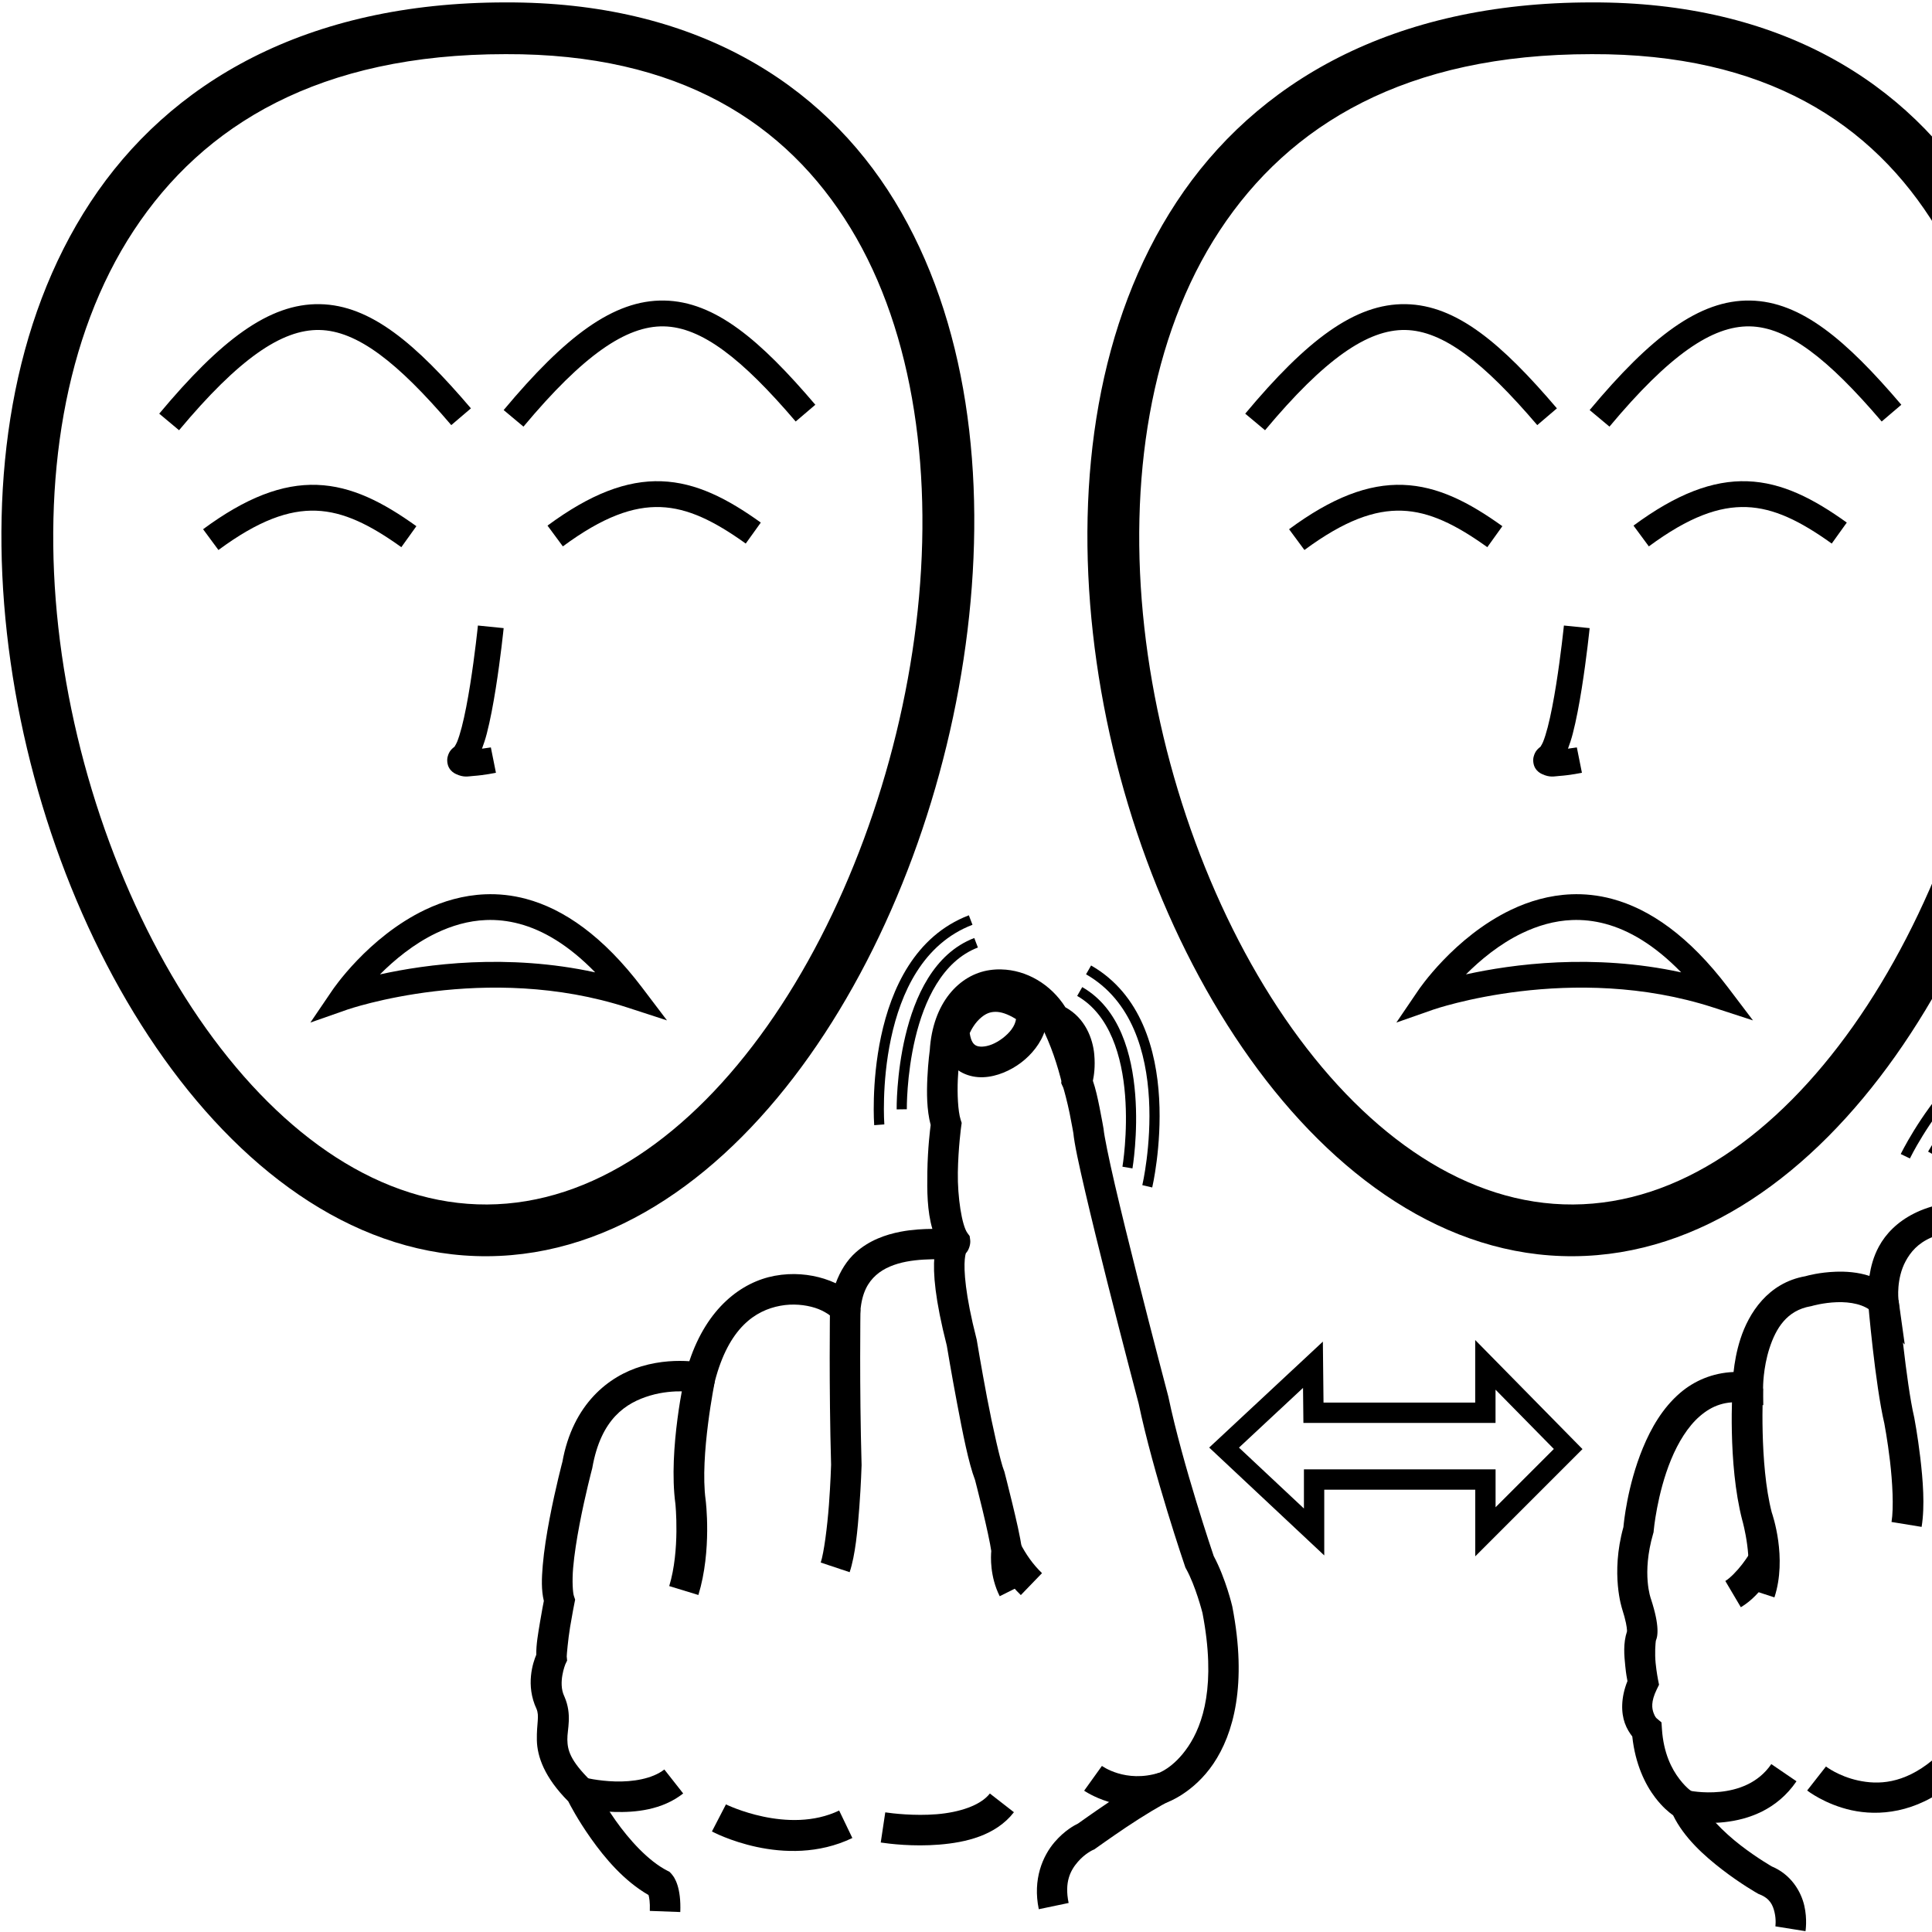 <?xml version="1.0" encoding="UTF-8" standalone="no"?>
<!-- Created with Inkscape (http://www.inkscape.org/) -->

<svg
   xmlns:dc="http://purl.org/dc/elements/1.1/"
   xmlns:cc="http://creativecommons.org/ns#"
   xmlns:rdf="http://www.w3.org/1999/02/22-rdf-syntax-ns#"
   xmlns:svg="http://www.w3.org/2000/svg"
   xmlns="http://www.w3.org/2000/svg"
   xmlns:sodipodi="http://sodipodi.sourceforge.net/DTD/sodipodi-0.dtd"
   xmlns:inkscape="http://www.inkscape.org/namespaces/inkscape"
   width="1000"
   height="1000"
   viewBox="0 0 1000 1000"
   version="1.1"
   id="svg1956"
   inkscape:version="0.92.4 (5da689c313, 2019-01-14)"
   sodipodi:docname="Dinheiro.svg">
  <defs
     id="defs1950" />
  <sodipodi:namedview
     id="base"
     pagecolor="#ffffff"
     bordercolor="#666666"
     borderopacity="1.0"
     inkscape:pageopacity="0.0"
     inkscape:pageshadow="2"
     inkscape:zoom="0.5"
     inkscape:cx="540.20732"
     inkscape:cy="502.43512"
     inkscape:document-units="px"
     inkscape:current-layer="layer1"
     showgrid="false"
     units="px"
     showguides="false"
     inkscape:window-width="681"
     inkscape:window-height="706"
     inkscape:window-x="-7"
     inkscape:window-y="0"
     inkscape:window-maximized="0" />
  <g
     inkscape:label="Camada 1"
     inkscape:groupmode="layer"
     id="layer1"
     transform="translate(0,-32.417)">
    <path
       style="color:#000000;font-style:normal;font-variant:normal;font-weight:normal;font-stretch:normal;font-size:medium;line-height:normal;font-family:sans-serif;font-variant-ligatures:normal;font-variant-position:normal;font-variant-caps:normal;font-variant-numeric:normal;font-variant-alternates:normal;font-feature-settings:normal;text-indent:0;text-align:start;text-decoration:none;text-decoration-line:none;text-decoration-style:solid;text-decoration-color:#000000;letter-spacing:normal;word-spacing:normal;text-transform:none;writing-mode:lr-tb;direction:ltr;text-orientation:mixed;dominant-baseline:auto;baseline-shift:baseline;text-anchor:start;white-space:normal;shape-padding:0;clip-rule:nonzero;display:inline;overflow:visible;visibility:visible;opacity:1;isolation:auto;mix-blend-mode:normal;color-interpolation:sRGB;color-interpolation-filters:linearRGB;solid-color:#000000;solid-opacity:1;vector-effect:none;fill:#000000;fill-opacity:1;fill-rule:nonzero;stroke:none;stroke-width:15.781;stroke-linecap:butt;stroke-linejoin:miter;stroke-miterlimit:4;stroke-dasharray:none;stroke-dashoffset:0;stroke-opacity:1;color-rendering:auto;image-rendering:auto;shape-rendering:auto;text-rendering:auto;enable-background:accumulate"
       d="m 518.24,534.17 c -1.983,-0.043 -3.975,0.076 -5.959,0.365 -15.868,2.313 -29.571,17.094 -31.039,41.604 l 0.06,-0.617 c 0,0 -0.918,6.573 -1.299,14.795 -0.352,7.595 -0.383,16.462 1.711,24.412 -0.266,2.002 -1.514,11.723 -1.719,24.268 -0.157,9.647 -0.133,20.179 2.594,29.484 -4.692,0.069 -10.25,0.277 -16.455,1.469 -7.773,1.493 -16.253,4.461 -23.275,10.771 -4.408,3.961 -7.894,9.389 -10.275,15.9 -1.901,-0.872 -3.894,-1.665 -6.041,-2.338 -7.417,-2.325 -16.295,-3.249 -25.576,-1.516 -17.226,3.218 -35.023,16.659 -44.17,44.211 -5.963,-0.381 -14.857,-0.301 -24.76,2.641 -16.736,4.971 -35.612,19.35 -40.986,49.701 l 0.145,-0.652 c 0,0 -3.689,13.857 -6.725,29.777 -1.518,7.96 -2.884,16.45 -3.547,24.203 -0.582,6.807 -0.78,12.802 0.568,18.406 -0.256,1.297 -1.025,5.115 -1.988,10.961 -0.973,5.906 -2.023,11.585 -1.93,16.895 -1.673,3.962 -5.693,15.74 0.191,28.162 l -0.105,-0.232 c 1.675,3.853 0.036,7.615 0.217,16.309 0.176,8.47 3.933,19.25 16.248,31.635 0.806,1.599 4.731,9.274 11.668,19.096 7.226,10.231 17.149,22.066 29.885,29.398 0.346,1.213 0.83,3.673 0.662,8.213 l 15.77,0.584 c 0.231,-6.247 -0.443,-10.675 -1.436,-13.85 -0.496,-1.587 -1.074,-2.857 -1.645,-3.844 -0.57,-0.987 -1.562,-2.143 -1.562,-2.143 l -0.924,-0.969 -1.191,-0.609 c -9.83,-5.035 -19.716,-16.041 -26.67,-25.887 -6.954,-9.846 -11.039,-18.148 -11.039,-18.148 l -0.6,-1.217 -0.971,-0.947 c -11.257,-10.989 -12.307,-16.41 -12.416,-21.641 -0.109,-5.23 2.603,-12.783 -1.523,-22.273 l -0.051,-0.115 -0.055,-0.115 c -3.291,-6.947 0.572,-16.438 0.572,-16.438 l 0.932,-1.953 -0.197,-2.154 c -0.04,-0.443 0.678,-8.746 1.74,-15.189 1.062,-6.443 2.201,-12.137 2.201,-12.137 l 0.41,-2.055 -0.662,-1.988 c -0.524,-1.573 -0.965,-7.532 -0.377,-14.41 0.588,-6.878 1.871,-14.96 3.326,-22.592 2.911,-15.264 6.473,-28.676 6.473,-28.676 l 0.086,-0.324 0.059,-0.328 c 4.488,-25.346 17.378,-33.595 29.941,-37.326 12.563,-3.732 24.311,-1.559 24.311,-1.559 l 7.283,1.418 1.863,-7.182 c 7.219,-27.827 20.981,-36.735 33.877,-39.145 6.448,-1.205 12.883,-0.53 17.957,1.061 5.074,1.591 8.674,4.493 9.201,5.244 l 12.373,17.637 1.945,-21.457 c 0.855,-9.43 3.965,-14.619 8.066,-18.305 4.102,-3.686 9.692,-5.857 15.703,-7.012 6.012,-1.155 12.239,-1.262 17.17,-1.277 2.465,-0.008 4.524,0.032 6.631,-0.152 1.053,-0.092 2.06,-0.11 3.891,-0.852 0.915,-0.371 2.183,-0.95 3.488,-2.512 1.305,-1.561 2.144,-4.378 1.873,-6.441 l -0.264,-2 -1.189,-1.627 c -2.837,-3.883 -5.144,-18.543 -4.936,-31.332 0.209,-12.789 1.738,-23.844 1.738,-23.844 l 0.248,-1.773 -0.545,-1.707 c -1.383,-4.346 -1.794,-13.442 -1.449,-20.885 0.345,-7.443 1.166,-13.344 1.166,-13.344 l 0.043,-0.309 0.018,-0.311 c 1.179,-19.69 9.079,-25.695 17.564,-26.932 8.485,-1.237 19.221,3.863 24.508,13.447 l 1.326,2.402 2.531,1.062 c 5.825,2.443 7.23,6.897 7.74,12.512 0.51,5.615 -0.729,10.746 -0.729,10.746 l -0.68,2.656 1.113,2.504 c 0.213,0.48 2.115,7.491 3.248,13.084 1.133,5.593 1.986,10.572 1.986,10.572 l -0.078,-0.596 c 0.57,6.081 2.906,16.63 6.162,30.639 3.256,14.008 7.415,30.865 11.52,47.137 8.209,32.544 16.195,62.746 16.195,62.746 l -0.094,-0.396 c 7.723,36.831 24.043,84.475 24.043,84.475 l 0.227,0.668 0.344,0.615 c 4.905,8.828 8.406,22.587 8.465,22.82 7.187,37.253 0.313,57.736 -7.387,69.162 -7.715,11.448 -15.822,13.895 -15.822,13.895 l -0.139,0.047 -0.137,0.051 c -7.028,2.636 -15.943,8.737 -24.693,14.619 -8.704,5.851 -16.137,11.191 -16.217,11.248 -1.734,0.841 -6.865,3.492 -12.084,9.549 -6.175,7.167 -11.474,19.287 -8.236,34.793 l 15.447,-3.225 c -2.274,-10.892 0.984,-16.901 4.744,-21.266 3.76,-4.364 7.801,-6.15 7.801,-6.15 l 0.77,-0.334 0.682,-0.49 c 0,0 7.388,-5.306 15.898,-11.027 8.51,-5.721 19.175,-12.094 21.43,-12.939 l -0.275,0.098 c 0,0 13.649,-4.807 23.92,-20.047 10.271,-15.24 17.59,-40.837 9.76,-81.191 l -0.033,-0.17 -0.041,-0.168 c 0,0 -3.273,-14.105 -9.566,-25.9 -0.139,-0.409 -16.123,-47.412 -23.453,-82.371 l -0.041,-0.199 -0.053,-0.197 c 0,0 -7.969,-30.137 -16.15,-62.572 -4.091,-16.218 -8.234,-33.012 -11.451,-46.852 -3.217,-13.84 -5.522,-25.338 -5.822,-28.539 l -0.027,-0.299 -0.051,-0.297 c 0,0 -0.886,-5.173 -2.074,-11.039 -0.978,-4.83 -1.968,-9.446 -3.414,-13.621 0.513,-2.497 1.304,-7.143 0.711,-13.666 -0.737,-8.112 -4.661,-18.776 -14.92,-24.357 -7.547,-11.936 -20.15,-19.333 -33.221,-19.617 z"
       id="path2523"
       inkscape:connector-curvature="0" />
    <path
       style="color:#000000;font-style:normal;font-variant:normal;font-weight:normal;font-stretch:normal;font-size:medium;line-height:normal;font-family:sans-serif;font-variant-ligatures:normal;font-variant-position:normal;font-variant-caps:normal;font-variant-numeric:normal;font-variant-alternates:normal;font-feature-settings:normal;text-indent:0;text-align:start;text-decoration:none;text-decoration-line:none;text-decoration-style:solid;text-decoration-color:#000000;letter-spacing:normal;word-spacing:normal;text-transform:none;writing-mode:lr-tb;direction:ltr;text-orientation:mixed;dominant-baseline:auto;baseline-shift:baseline;text-anchor:start;white-space:normal;shape-padding:0;clip-rule:nonzero;display:inline;overflow:visible;visibility:visible;opacity:1;isolation:auto;mix-blend-mode:normal;color-interpolation:sRGB;color-interpolation-filters:linearRGB;solid-color:#000000;solid-opacity:1;vector-effect:none;fill:#000000;fill-opacity:1;fill-rule:nonzero;stroke:none;stroke-width:15.781;stroke-linecap:butt;stroke-linejoin:miter;stroke-miterlimit:4;stroke-dasharray:none;stroke-dashoffset:0;stroke-opacity:1;color-rendering:auto;image-rendering:auto;shape-rendering:auto;text-rendering:auto;enable-background:accumulate"
       d="m 354.639,743.773 c 0,0 -8.895,38.858 -5.039,67.135 l -0.019,-0.154 c 0,0 2.484,24.049 -3.189,42.617 l 15.094,4.611 c 7.09,-23.205 3.771,-49.053 3.771,-49.053 l -0.008,-0.076 -0.012,-0.078 c -3.106,-22.779 4.826,-61.664 4.826,-61.664 z"
       id="path2525"
       inkscape:connector-curvature="0" />
    <path
       style="color:#000000;font-style:normal;font-variant:normal;font-weight:normal;font-stretch:normal;font-size:medium;line-height:normal;font-family:sans-serif;font-variant-ligatures:normal;font-variant-position:normal;font-variant-caps:normal;font-variant-numeric:normal;font-variant-alternates:normal;font-feature-settings:normal;text-indent:0;text-align:start;text-decoration:none;text-decoration-line:none;text-decoration-style:solid;text-decoration-color:#000000;letter-spacing:normal;word-spacing:normal;text-transform:none;writing-mode:lr-tb;direction:ltr;text-orientation:mixed;dominant-baseline:auto;baseline-shift:baseline;text-anchor:start;white-space:normal;shape-padding:0;clip-rule:nonzero;display:inline;overflow:visible;visibility:visible;opacity:1;isolation:auto;mix-blend-mode:normal;color-interpolation:sRGB;color-interpolation-filters:linearRGB;solid-color:#000000;solid-opacity:1;vector-effect:none;fill:#000000;fill-opacity:1;fill-rule:nonzero;stroke:none;stroke-width:15.781;stroke-linecap:butt;stroke-linejoin:miter;stroke-miterlimit:4;stroke-dasharray:none;stroke-dashoffset:0;stroke-opacity:1;color-rendering:auto;image-rendering:auto;shape-rendering:auto;text-rendering:auto;enable-background:accumulate"
       d="m 429.594,709.938 c 0,0 -0.573,39.922 0.578,80.619 -0.002,0.08 -0.279,9.567 -1.123,20.822 -0.848,11.303 -2.563,24.768 -4.244,29.812 l 14.971,4.99 c 2.96,-8.88 4.131,-21.91 5.01,-33.621 0.878,-11.711 1.166,-21.637 1.166,-21.637 l 0.006,-0.227 -0.006,-0.227 c -1.154,-40.389 -0.578,-80.305 -0.578,-80.305 z"
       id="path2527"
       inkscape:connector-curvature="0" />
    <path
       style="color:#000000;font-style:normal;font-variant:normal;font-weight:normal;font-stretch:normal;font-size:medium;line-height:normal;font-family:sans-serif;font-variant-ligatures:normal;font-variant-position:normal;font-variant-caps:normal;font-variant-numeric:normal;font-variant-alternates:normal;font-feature-settings:normal;text-indent:0;text-align:start;text-decoration:none;text-decoration-line:none;text-decoration-style:solid;text-decoration-color:#000000;letter-spacing:normal;word-spacing:normal;text-transform:none;writing-mode:lr-tb;direction:ltr;text-orientation:mixed;dominant-baseline:auto;baseline-shift:baseline;text-anchor:start;white-space:normal;shape-padding:0;clip-rule:nonzero;display:inline;overflow:visible;visibility:visible;opacity:1;isolation:auto;mix-blend-mode:normal;color-interpolation:sRGB;color-interpolation-filters:linearRGB;solid-color:#000000;solid-opacity:1;vector-effect:none;fill:#000000;fill-opacity:1;fill-rule:nonzero;stroke:none;stroke-width:15.781;stroke-linecap:butt;stroke-linejoin:miter;stroke-miterlimit:4;stroke-dasharray:none;stroke-dashoffset:0;stroke-opacity:1;color-rendering:auto;image-rendering:auto;shape-rendering:auto;text-rendering:auto;enable-background:accumulate"
       d="m 490.627,668.279 c 0,0 -1.515,0.954 -2.289,1.748 -0.774,0.794 -1.506,1.793 -2.137,2.982 -1.262,2.378 -2.151,5.468 -2.547,9.777 -0.786,8.562 0.314,22.209 6.424,46.191 0.037,0.223 2.314,14.033 5.285,29.684 2.898,15.269 5.935,30.996 9.326,39.822 0,0 1.871,7.194 3.883,15.529 1.96,8.121 3.989,17.419 4.508,21.195 -0.257,2.883 -0.762,13.151 4.371,23.416 l 14.115,-7.059 c -3.289,-6.578 -2.691,-15.951 -2.691,-15.951 l 0.096,-0.902 -0.113,-0.902 c -0.716,-5.726 -2.896,-15.01 -4.945,-23.5 -2.049,-8.49 -3.949,-15.799 -3.949,-15.799 L 519.828,794 l -0.199,-0.49 c -1.692,-4.137 -5.809,-22.238 -8.762,-37.791 -2.952,-15.553 -5.262,-29.547 -5.262,-29.547 l -0.055,-0.34 -0.086,-0.332 c -5.965,-23.29 -6.609,-35.675 -6.096,-41.27 0.257,-2.797 0.783,-3.843 0.771,-3.822 -0.006,0.011 -0.153,0.276 -0.498,0.631 -0.345,0.355 -1.59,1.164 -1.59,1.164 z"
       id="path2529"
       inkscape:connector-curvature="0" />
    <path
       style="color:#000000;font-style:normal;font-variant:normal;font-weight:normal;font-stretch:normal;font-size:medium;line-height:normal;font-family:sans-serif;font-variant-ligatures:normal;font-variant-position:normal;font-variant-caps:normal;font-variant-numeric:normal;font-variant-alternates:normal;font-feature-settings:normal;text-indent:0;text-align:start;text-decoration:none;text-decoration-line:none;text-decoration-style:solid;text-decoration-color:#000000;letter-spacing:normal;word-spacing:normal;text-transform:none;writing-mode:lr-tb;direction:ltr;text-orientation:mixed;dominant-baseline:auto;baseline-shift:baseline;text-anchor:start;white-space:normal;shape-padding:0;clip-rule:nonzero;display:inline;overflow:visible;visibility:visible;opacity:1;isolation:auto;mix-blend-mode:normal;color-interpolation:sRGB;color-interpolation-filters:linearRGB;solid-color:#000000;solid-opacity:1;vector-effect:none;fill:#000000;fill-opacity:1;fill-rule:nonzero;stroke:none;stroke-width:15.781;stroke-linecap:butt;stroke-linejoin:miter;stroke-miterlimit:4;stroke-dasharray:none;stroke-dashoffset:0;stroke-opacity:1;color-rendering:auto;image-rendering:auto;shape-rendering:auto;text-rendering:auto;enable-background:accumulate"
       d="m 528.045,831.182 -14.033,7.217 c 3.585,6.972 8.206,13.68 14.369,19.629 l 10.959,-11.354 c -4.746,-4.582 -8.342,-9.749 -11.295,-15.492 z"
       id="path2531"
       inkscape:connector-curvature="0" />
    <path
       style="color:#000000;font-style:normal;font-variant:normal;font-weight:normal;font-stretch:normal;font-size:medium;line-height:normal;font-family:sans-serif;font-variant-ligatures:normal;font-variant-position:normal;font-variant-caps:normal;font-variant-numeric:normal;font-variant-alternates:normal;font-feature-settings:normal;text-indent:0;text-align:start;text-decoration:none;text-decoration-line:none;text-decoration-style:solid;text-decoration-color:#000000;letter-spacing:normal;word-spacing:normal;text-transform:none;writing-mode:lr-tb;direction:ltr;text-orientation:mixed;dominant-baseline:auto;baseline-shift:baseline;text-anchor:start;white-space:normal;shape-padding:0;clip-rule:nonzero;display:inline;overflow:visible;visibility:visible;opacity:1;isolation:auto;mix-blend-mode:normal;color-interpolation:sRGB;color-interpolation-filters:linearRGB;solid-color:#000000;solid-opacity:1;vector-effect:none;fill:#000000;fill-opacity:1;fill-rule:nonzero;stroke:none;stroke-width:15.781;stroke-linecap:butt;stroke-linejoin:miter;stroke-miterlimit:4;stroke-dasharray:none;stroke-dashoffset:0;stroke-opacity:1;color-rendering:auto;image-rendering:auto;shape-rendering:auto;text-rendering:auto;enable-background:accumulate"
       d="m 553.02,556.229 -14.088,7.115 c 5.022,9.943 8.418,20.202 10.979,30.787 l 15.338,-3.711 C 562.486,579 558.722,567.518 553.02,556.229 Z"
       id="path2535"
       inkscape:connector-curvature="0" />
    <path
       style="color:#000000;font-style:normal;font-variant:normal;font-weight:normal;font-stretch:normal;font-size:medium;line-height:normal;font-family:sans-serif;font-variant-ligatures:normal;font-variant-position:normal;font-variant-caps:normal;font-variant-numeric:normal;font-variant-alternates:normal;font-feature-settings:normal;text-indent:0;text-align:start;text-decoration:none;text-decoration-line:none;text-decoration-style:solid;text-decoration-color:#000000;letter-spacing:normal;word-spacing:normal;text-transform:none;writing-mode:lr-tb;direction:ltr;text-orientation:mixed;dominant-baseline:auto;baseline-shift:baseline;text-anchor:start;white-space:normal;shape-padding:0;clip-rule:nonzero;display:inline;overflow:visible;visibility:visible;opacity:1;isolation:auto;mix-blend-mode:normal;color-interpolation:sRGB;color-interpolation-filters:linearRGB;solid-color:#000000;solid-opacity:1;vector-effect:none;fill:#000000;fill-opacity:1;fill-rule:nonzero;stroke:none;stroke-width:15.781;stroke-linecap:butt;stroke-linejoin:miter;stroke-miterlimit:4;stroke-dasharray:none;stroke-dashoffset:0;stroke-opacity:1;color-rendering:auto;image-rendering:auto;shape-rendering:auto;text-rendering:auto;enable-background:accumulate"
       d="m 515.629,540.365 c -7.137,-0.076 -13.185,2.78 -17.477,6.252 -8.583,6.944 -11.801,16.543 -11.801,16.543 l -0.6,1.633 0.145,1.734 c 0.812,9.827 5.35,17.738 12.32,21.221 6.971,3.483 14.594,2.508 21.109,-0.111 6.515,-2.62 12.373,-7.015 16.676,-12.678 4.303,-5.662 7.2,-13.074 5.502,-20.906 l -0.621,-2.861 -2.336,-1.764 c -8.057,-6.084 -15.781,-8.986 -22.918,-9.062 z m -0.17,15.779 c 2.479,0.026 5.924,0.944 10.438,3.773 -0.277,1.648 -0.912,3.454 -2.461,5.492 -2.385,3.138 -6.302,6.098 -9.996,7.584 -3.695,1.486 -6.715,1.363 -8.17,0.637 -1.274,-0.637 -2.667,-1.965 -3.355,-6.479 0.811,-1.72 2.719,-5.481 6.164,-8.268 2.163,-1.75 4.347,-2.773 7.381,-2.74 z"
       id="path2537"
       inkscape:connector-curvature="0" />
    <path
       style="color:#000000;font-style:normal;font-variant:normal;font-weight:normal;font-stretch:normal;font-size:medium;line-height:normal;font-family:sans-serif;font-variant-ligatures:normal;font-variant-position:normal;font-variant-caps:normal;font-variant-numeric:normal;font-variant-alternates:normal;font-feature-settings:normal;text-indent:0;text-align:start;text-decoration:none;text-decoration-line:none;text-decoration-style:solid;text-decoration-color:#000000;letter-spacing:normal;word-spacing:normal;text-transform:none;writing-mode:lr-tb;direction:ltr;text-orientation:mixed;dominant-baseline:auto;baseline-shift:baseline;text-anchor:start;white-space:normal;shape-padding:0;clip-rule:nonzero;display:inline;overflow:visible;visibility:visible;opacity:1;isolation:auto;mix-blend-mode:normal;color-interpolation:sRGB;color-interpolation-filters:linearRGB;solid-color:#000000;solid-opacity:1;vector-effect:none;fill:#000000;fill-opacity:1;fill-rule:nonzero;stroke:none;stroke-width:15.781;stroke-linecap:butt;stroke-linejoin:miter;stroke-miterlimit:4;stroke-dasharray:none;stroke-dashoffset:0;stroke-opacity:1;color-rendering:auto;image-rendering:auto;shape-rendering:auto;text-rendering:auto;enable-background:accumulate"
       d="m 343.861,948.297 c -6.222,4.889 -16.484,6.461 -25.441,6.197 -8.958,-0.263 -15.9,-2.029 -15.9,-2.029 l -3.918,15.287 c 0,0 8.531,2.199 19.354,2.518 10.823,0.318 24.648,-0.913 35.656,-9.562 z"
       id="path2539"
       inkscape:connector-curvature="0" />
    <path
       style="color:#000000;font-style:normal;font-variant:normal;font-weight:normal;font-stretch:normal;font-size:medium;line-height:normal;font-family:sans-serif;font-variant-ligatures:normal;font-variant-position:normal;font-variant-caps:normal;font-variant-numeric:normal;font-variant-alternates:normal;font-feature-settings:normal;text-indent:0;text-align:start;text-decoration:none;text-decoration-line:none;text-decoration-style:solid;text-decoration-color:#000000;letter-spacing:normal;word-spacing:normal;text-transform:none;writing-mode:lr-tb;direction:ltr;text-orientation:mixed;dominant-baseline:auto;baseline-shift:baseline;text-anchor:start;white-space:normal;shape-padding:0;clip-rule:nonzero;display:inline;overflow:visible;visibility:visible;opacity:1;isolation:auto;mix-blend-mode:normal;color-interpolation:sRGB;color-interpolation-filters:linearRGB;solid-color:#000000;solid-opacity:1;vector-effect:none;fill:#000000;fill-opacity:1;fill-rule:nonzero;stroke:none;stroke-width:15.781;stroke-linecap:butt;stroke-linejoin:miter;stroke-miterlimit:4;stroke-dasharray:none;stroke-dashoffset:0;stroke-opacity:1;color-rendering:auto;image-rendering:auto;shape-rendering:auto;text-rendering:auto;enable-background:accumulate"
       d="m 375.748,966.365 -7.254,14.016 c 0,0 37.555,20.247 72.682,3.387 l -6.83,-14.227 c -26.411,12.677 -58.598,-3.176 -58.598,-3.176 z"
       id="path2541"
       inkscape:connector-curvature="0" />
    <path
       style="color:#000000;font-style:normal;font-variant:normal;font-weight:normal;font-stretch:normal;font-size:medium;line-height:normal;font-family:sans-serif;font-variant-ligatures:normal;font-variant-position:normal;font-variant-caps:normal;font-variant-numeric:normal;font-variant-alternates:normal;font-feature-settings:normal;text-indent:0;text-align:start;text-decoration:none;text-decoration-line:none;text-decoration-style:solid;text-decoration-color:#000000;letter-spacing:normal;word-spacing:normal;text-transform:none;writing-mode:lr-tb;direction:ltr;text-orientation:mixed;dominant-baseline:auto;baseline-shift:baseline;text-anchor:start;white-space:normal;shape-padding:0;clip-rule:nonzero;display:inline;overflow:visible;visibility:visible;opacity:1;isolation:auto;mix-blend-mode:normal;color-interpolation:sRGB;color-interpolation-filters:linearRGB;solid-color:#000000;solid-opacity:1;vector-effect:none;fill:#000000;fill-opacity:1;fill-rule:nonzero;stroke:none;stroke-width:15.781;stroke-linecap:butt;stroke-linejoin:miter;stroke-miterlimit:4;stroke-dasharray:none;stroke-dashoffset:0;stroke-opacity:1;color-rendering:auto;image-rendering:auto;shape-rendering:auto;text-rendering:auto;enable-background:accumulate"
       d="m 512.352,960.734 c -4.864,6.254 -15.921,9.778 -27.49,10.723 -11.569,0.944 -22.959,-0.411 -26.648,-0.965 l -2.342,15.607 c 4.516,0.677 16.715,2.193 30.273,1.086 13.558,-1.107 29.167,-4.556 38.662,-16.764 z"
       id="path2543"
       inkscape:connector-curvature="0" />
    <path
       style="color:#000000;font-style:normal;font-variant:normal;font-weight:normal;font-stretch:normal;font-size:medium;line-height:normal;font-family:sans-serif;font-variant-ligatures:normal;font-variant-position:normal;font-variant-caps:normal;font-variant-numeric:normal;font-variant-alternates:normal;font-feature-settings:normal;text-indent:0;text-align:start;text-decoration:none;text-decoration-line:none;text-decoration-style:solid;text-decoration-color:#000000;letter-spacing:normal;word-spacing:normal;text-transform:none;writing-mode:lr-tb;direction:ltr;text-orientation:mixed;dominant-baseline:auto;baseline-shift:baseline;text-anchor:start;white-space:normal;shape-padding:0;clip-rule:nonzero;display:inline;overflow:visible;visibility:visible;opacity:1;isolation:auto;mix-blend-mode:normal;color-interpolation:sRGB;color-interpolation-filters:linearRGB;solid-color:#000000;solid-opacity:1;vector-effect:none;fill:#000000;fill-opacity:1;fill-rule:nonzero;stroke:none;stroke-width:15.781;stroke-linecap:butt;stroke-linejoin:miter;stroke-miterlimit:4;stroke-dasharray:none;stroke-dashoffset:0;stroke-opacity:1;color-rendering:auto;image-rendering:auto;shape-rendering:auto;text-rendering:auto;enable-background:accumulate"
       d="m 570.359,946.451 -9.203,12.818 c 0,0 19.08,13.457 43.527,5.787 l -4.725,-15.059 c -17.398,5.458 -29.6,-3.547 -29.6,-3.547 z"
       id="path2545"
       inkscape:connector-curvature="0" />
    <path
       style="color:#000000;font-style:normal;font-variant:normal;font-weight:normal;font-stretch:normal;font-size:medium;line-height:normal;font-family:sans-serif;font-variant-ligatures:normal;font-variant-position:normal;font-variant-caps:normal;font-variant-numeric:normal;font-variant-alternates:normal;font-feature-settings:normal;text-indent:0;text-align:start;text-decoration:none;text-decoration-line:none;text-decoration-style:solid;text-decoration-color:#000000;letter-spacing:normal;word-spacing:normal;text-transform:none;writing-mode:lr-tb;direction:ltr;text-orientation:mixed;dominant-baseline:auto;baseline-shift:baseline;text-anchor:start;white-space:normal;shape-padding:0;clip-rule:nonzero;display:inline;overflow:visible;visibility:visible;opacity:1;isolation:auto;mix-blend-mode:normal;color-interpolation:sRGB;color-interpolation-filters:linearRGB;solid-color:#000000;solid-opacity:1;vector-effect:none;fill:#000000;fill-opacity:1;fill-rule:nonzero;stroke:none;stroke-width:15.781;stroke-linecap:butt;stroke-linejoin:miter;stroke-miterlimit:4;stroke-dasharray:none;stroke-dashoffset:0;stroke-opacity:1;color-rendering:auto;image-rendering:auto;shape-rendering:auto;text-rendering:auto;enable-background:accumulate"
       d="m 1140.932,551.039 -0.174,0.016 -0.174,0.025 c -22.591,3.122 -38.024,19.302 -48.117,33.105 -4.377,5.986 -7.656,11.393 -10.197,15.543 -2.328,-2.016 -4.486,-3.623 -4.486,-3.623 l -0.961,-0.705 -1.127,-0.389 c -16.09,-5.564 -28.667,-2.359 -36.117,3.129 -5.916,4.358 -8.312,9.025 -9.289,11.156 -10.511,11.195 -10.718,24.458 -7.93,33.111 1.373,4.261 3.169,7.624 4.262,9.791 -0.272,0.663 -0.54,1.326 -0.705,1.955 -29.486,-1.276 -46.251,10.229 -53.428,23.504 -2.879,5.325 -4.126,10.478 -4.877,15.176 -6.024,-1.978 -12.231,-2.365 -17.498,-2.172 -8.397,0.308 -14.562,2.009 -15.727,2.34 -19.341,3.413 -29.252,19.185 -33.535,32.406 -2.075,6.406 -3.067,12.508 -3.566,17.16 -10.952,0.446 -20.429,4.609 -27.668,10.822 -9.042,7.761 -15.021,18.201 -19.268,28.496 -8.135,19.723 -9.925,39.252 -10.066,40.906 -6.803,24.432 -0.646,42.467 -0.646,42.467 l -0.08,-0.23 c 2.014,6.217 2.493,9.701 2.562,11.125 0.033,0.683 -0.02,0.832 0.014,0.643 -2.082,6.332 -1.446,12.504 -0.9,17.961 0.428,4.282 0.856,6.289 1.131,7.777 -3.479,8.629 -3.283,16.377 -1.369,21.748 1.045,2.934 2.583,5.292 3.871,6.932 1.524,14.276 6.663,24.832 11.854,31.615 3.85,5.031 7.151,7.658 9.279,9.191 5.682,11.662 16.137,20.961 25.326,28.051 9.733,7.51 18.373,12.369 18.373,12.369 l 0.471,0.266 0.5,0.197 c 5.463,2.16 6.955,5.548 7.848,9.418 0.893,3.87 0.414,7.172 0.414,7.172 l 15.582,2.494 c 0,0 1.024,-6.092 -0.619,-13.213 -1.643,-7.121 -6.728,-16.319 -17.422,-20.547 l 0.971,0.463 c 0,0 -7.704,-4.345 -16.477,-11.113 -8.772,-6.768 -18.214,-16.168 -21.467,-23.805 l -1.025,-2.406 -2.258,-1.318 c 0,0 -3.031,-1.67 -6.963,-6.809 -3.932,-5.139 -8.22,-13.28 -9.055,-25.971 l -0.219,-3.342 -2.557,-2.162 c 0,0 -0.761,-0.529 -1.562,-2.779 -0.802,-2.25 -1.473,-5.71 1.676,-12.158 l 1.17,-2.396 -0.521,-2.613 c 0,0 -0.774,-3.888 -1.248,-8.631 -0.474,-4.742 -0.15,-10.618 0.207,-11.639 l -0.57,1.262 c 0,0 0.851,-1.893 1.076,-3.105 0.225,-1.212 0.315,-2.609 0.232,-4.316 -0.166,-3.414 -1.003,-8.101 -3.311,-15.223 l -0.037,-0.115 -0.041,-0.115 c 0,0 -4.874,-12.91 1.164,-33.682 l 0.223,-0.76 0.064,-0.789 c 0,0 1.681,-19.066 8.996,-36.801 3.658,-8.867 8.705,-17.173 14.957,-22.539 6.252,-5.366 13.321,-8.205 23.734,-6.82 l 9.039,1.201 -0.109,-9.119 c 0,0 -0.051,-9.997 3.305,-20.355 3.356,-10.358 8.988,-19.562 21.264,-21.729 l 0.439,-0.076 0.428,-0.127 c 0,0 5.649,-1.647 12.697,-1.906 7.048,-0.259 14.442,1.133 18.541,5.232 l 16.656,16.658 -3.264,-23.33 c 0,0 -1.241,-10.609 3.744,-19.83 4.985,-9.222 15.141,-18.432 45.973,-14.812 l 10.115,1.188 -1.377,-10.092 c 0,0 -0.095,-0.754 -0.037,-1.832 0.058,-1.078 0.573,-1.995 0.127,-1.4 l -1.965,1.85 c 2.051,-1.355 3.553,-4.139 3.824,-6.092 0.272,-1.952 -0.054,-3.184 -0.32,-4.146 -0.533,-1.925 -1.161,-3.046 -1.789,-4.305 -1.255,-2.517 -2.64,-5.157 -3.541,-7.953 -1.802,-5.592 -2.738,-10.482 4.902,-18.08 l 1.219,-1.213 0.605,-1.611 c 0,0 1.188,-3.134 4.83,-5.816 3.522,-2.594 9.028,-4.89 20.533,-1.191 0.616,0.469 1.258,0.927 2.596,2.1 1.862,1.633 3.685,4.659 2.986,2.844 l 0.492,1.283 0.898,1.041 c 1.052,1.219 3.039,2.547 5.176,2.865 2.137,0.318 3.925,-0.247 5.061,-0.799 2.271,-1.104 2.959,-2.128 3.719,-3.027 1.52,-1.799 2.617,-3.608 4.008,-5.854 2.783,-4.492 6.302,-10.459 10.799,-16.609 8.945,-12.234 21.323,-24.413 37.287,-26.732 0.838,-0.043 9.471,1.281 14.369,4.32 2.469,1.532 4.085,3.276 4.754,4.732 0.611,1.329 0.767,2.698 -0.142,5.26 -2.227,2.948 -11.522,15.774 -16.23,31.242 -0.091,0.256 -8.861,24.925 -14.395,59.271 l -0.018,0.105 -0.014,0.104 c 0,0 -3.672,26.739 -3.072,46.748 l 0.025,0.83 0.197,0.809 c 0.315,1.285 0.366,1.191 0.545,1.674 0.179,0.483 0.401,1.062 0.672,1.762 0.542,1.399 1.277,3.267 2.154,5.504 1.754,4.474 4.074,10.414 6.471,16.797 4.794,12.766 9.925,27.745 11.25,34.701 l 0.144,0.76 0.289,0.717 c 0,0 1.646,4.09 4.088,8.83 2.227,4.322 4.763,9.139 8.998,13.088 0.206,0.278 1.464,2.018 3.785,7.275 2.521,5.71 5.801,14.853 8.482,28.133 l 0.053,0.26 0.07,0.254 c 0,0 11.13,42.032 -17.563,65.402 l 0.363,-0.279 c 0,0 -10.718,8.025 -21.775,25.695 -0.212,0.254 -10.927,13.082 -14.355,17.492 0,0 -0.01,0.01 -0.01,0.01 -0.022,0.026 -15.397,17.736 -9.697,41.803 l 9.275,41.611 15.402,-3.436 -9.311,-41.764 -0.012,-0.051 c -3.861,-16.3 6.238,-27.797 6.238,-27.797 l 0.16,-0.184 0.148,-0.195 c 2.12,-2.756 14.42,-17.561 14.42,-17.561 l 0.361,-0.434 0.297,-0.482 c 10.012,-16.27 18.092,-21.916 18.092,-21.916 l 0.186,-0.133 0.178,-0.145 c 37.199,-30.299 22.822,-81.791 22.822,-81.791 l 0.121,0.516 c -2.898,-14.352 -6.524,-24.605 -9.516,-31.383 -2.992,-6.777 -5.686,-10.533 -5.686,-10.533 l -0.586,-0.795 -0.766,-0.625 c -0.806,-0.66 -4.077,-5.236 -6.152,-9.264 -1.98,-3.843 -3.203,-6.866 -3.324,-7.164 -2.021,-9.752 -6.989,-23.614 -11.703,-36.166 -2.442,-6.502 -4.792,-12.518 -6.553,-17.01 -0.881,-2.246 -1.615,-4.114 -2.131,-5.445 -0.157,-0.406 -0.249,-0.648 -0.361,-0.943 -0.368,-17.497 2.888,-42.81 2.91,-42.98 5.335,-33.047 13.713,-56.551 13.713,-56.551 l 0.066,-0.186 0.057,-0.188 c 4.088,-13.571 14.598,-27.59 14.598,-27.59 l 0.658,-0.854 0.406,-0.998 c 2.59,-6.387 2.432,-13.129 0.01,-18.4 -2.422,-5.272 -6.536,-8.922 -10.775,-11.553 -8.48,-5.261 -17,-7.317 -24.248,-6.641 z"
       id="path2547"
       inkscape:connector-curvature="0" />
    <path
       style="color:#000000;font-style:normal;font-variant:normal;font-weight:normal;font-stretch:normal;font-size:medium;line-height:normal;font-family:sans-serif;font-variant-ligatures:normal;font-variant-position:normal;font-variant-caps:normal;font-variant-numeric:normal;font-variant-alternates:normal;font-feature-settings:normal;text-indent:0;text-align:start;text-decoration:none;text-decoration-line:none;text-decoration-style:solid;text-decoration-color:#000000;letter-spacing:normal;word-spacing:normal;text-transform:none;writing-mode:lr-tb;direction:ltr;text-orientation:mixed;dominant-baseline:auto;baseline-shift:baseline;text-anchor:start;white-space:normal;shape-padding:0;clip-rule:nonzero;display:inline;overflow:visible;visibility:visible;opacity:1;isolation:auto;mix-blend-mode:normal;color-interpolation:sRGB;color-interpolation-filters:linearRGB;solid-color:#000000;solid-opacity:1;vector-effect:none;fill:#000000;fill-opacity:1;fill-rule:nonzero;stroke:none;stroke-width:15.781;stroke-linecap:butt;stroke-linejoin:miter;stroke-miterlimit:4;stroke-dasharray:none;stroke-dashoffset:0;stroke-opacity:1;color-rendering:auto;image-rendering:auto;shape-rendering:auto;text-rendering:auto;enable-background:accumulate"
       d="m 896.795,750.244 c 0,0 -2.702,39.451 5.006,69.064 l 0.057,0.217 0.068,0.215 c 0,0 5.922,21.062 1.512,34.588 l 15.004,4.893 c 6.7,-20.547 -1.01,-42.89 -1.381,-43.945 -6.553,-25.246 -4.514,-64.076 -4.514,-64.076 z"
       id="path2549"
       inkscape:connector-curvature="0" />
    <path
       style="color:#000000;font-style:normal;font-variant:normal;font-weight:normal;font-stretch:normal;font-size:medium;line-height:normal;font-family:sans-serif;font-variant-ligatures:normal;font-variant-position:normal;font-variant-caps:normal;font-variant-numeric:normal;font-variant-alternates:normal;font-feature-settings:normal;text-indent:0;text-align:start;text-decoration:none;text-decoration-line:none;text-decoration-style:solid;text-decoration-color:#000000;letter-spacing:normal;word-spacing:normal;text-transform:none;writing-mode:lr-tb;direction:ltr;text-orientation:mixed;dominant-baseline:auto;baseline-shift:baseline;text-anchor:start;white-space:normal;shape-padding:0;clip-rule:nonzero;display:inline;overflow:visible;visibility:visible;opacity:1;isolation:auto;mix-blend-mode:normal;color-interpolation:sRGB;color-interpolation-filters:linearRGB;solid-color:#000000;solid-opacity:1;vector-effect:none;fill:#000000;fill-opacity:1;fill-rule:nonzero;stroke:none;stroke-width:15.781;stroke-linecap:butt;stroke-linejoin:miter;stroke-miterlimit:4;stroke-dasharray:none;stroke-dashoffset:0;stroke-opacity:1;color-rendering:auto;image-rendering:auto;shape-rendering:auto;text-rendering:auto;enable-background:accumulate"
       d="m 906.018,835.865 c 0,0 -1.644,2.791 -4.256,6.203 -2.612,3.413 -6.297,7.222 -8.738,8.664 l 8.027,13.586 c 5.825,-3.442 10.03,-8.462 13.242,-12.658 3.212,-4.196 5.326,-7.795 5.326,-7.795 z"
       id="path2551"
       inkscape:connector-curvature="0" />
    <path
       style="color:#000000;font-style:normal;font-variant:normal;font-weight:normal;font-stretch:normal;font-size:medium;line-height:normal;font-family:sans-serif;font-variant-ligatures:normal;font-variant-position:normal;font-variant-caps:normal;font-variant-numeric:normal;font-variant-alternates:normal;font-feature-settings:normal;text-indent:0;text-align:start;text-decoration:none;text-decoration-line:none;text-decoration-style:solid;text-decoration-color:#000000;letter-spacing:normal;word-spacing:normal;text-transform:none;writing-mode:lr-tb;direction:ltr;text-orientation:mixed;dominant-baseline:auto;baseline-shift:baseline;text-anchor:start;white-space:normal;shape-padding:0;clip-rule:nonzero;display:inline;overflow:visible;visibility:visible;opacity:1;isolation:auto;mix-blend-mode:normal;color-interpolation:sRGB;color-interpolation-filters:linearRGB;solid-color:#000000;solid-opacity:1;vector-effect:none;fill:#000000;fill-opacity:1;fill-rule:nonzero;stroke:none;stroke-width:15.781;stroke-linecap:butt;stroke-linejoin:miter;stroke-miterlimit:4;stroke-dasharray:none;stroke-dashoffset:0;stroke-opacity:1;color-rendering:auto;image-rendering:auto;shape-rendering:auto;text-rendering:auto;enable-background:accumulate"
       d="m 982.674,705.391 -15.721,1.393 c 0,0 3.567,42.007 8.447,62.748 l -0.068,-0.324 c 0,0 1.64,8.573 2.92,19.404 1.28,10.832 2.021,24.087 0.799,31.572 l 15.576,2.543 c 1.784,-10.926 0.647,-24.536 -0.703,-35.967 -1.351,-11.431 -3.092,-20.52 -3.092,-20.52 l -0.031,-0.162 -0.039,-0.162 c -4.137,-17.584 -8.088,-60.525 -8.088,-60.525 z"
       id="path2553"
       inkscape:connector-curvature="0" />
    <path
       style="color:#000000;font-style:normal;font-variant:normal;font-weight:normal;font-stretch:normal;font-size:medium;line-height:normal;font-family:sans-serif;font-variant-ligatures:normal;font-variant-position:normal;font-variant-caps:normal;font-variant-numeric:normal;font-variant-alternates:normal;font-feature-settings:normal;text-indent:0;text-align:start;text-decoration:none;text-decoration-line:none;text-decoration-style:solid;text-decoration-color:#000000;letter-spacing:normal;word-spacing:normal;text-transform:none;writing-mode:lr-tb;direction:ltr;text-orientation:mixed;dominant-baseline:auto;baseline-shift:baseline;text-anchor:start;white-space:normal;shape-padding:0;clip-rule:nonzero;display:inline;overflow:visible;visibility:visible;opacity:1;isolation:auto;mix-blend-mode:normal;color-interpolation:sRGB;color-interpolation-filters:linearRGB;solid-color:#000000;solid-opacity:1;vector-effect:none;fill:#000000;fill-opacity:1;fill-rule:nonzero;stroke:none;stroke-width:15.781;stroke-linecap:butt;stroke-linejoin:miter;stroke-miterlimit:4;stroke-dasharray:none;stroke-dashoffset:0;stroke-opacity:1;color-rendering:auto;image-rendering:auto;shape-rendering:auto;text-rendering:auto;enable-background:accumulate"
       d="m 1041.018,661.045 -15.506,2.939 c 0,0 6.361,34.153 16.158,58.74 0.179,0.715 9.201,36.734 16.717,56.117 l 0.012,0.027 0.01,0.027 c 0,0 7.379,19.263 7.713,35.953 l 15.779,-0.316 c -0.418,-20.883 -8.82,-41.449 -8.82,-41.449 l 0.022,0.053 c -6.687,-17.246 -16.24,-54.688 -16.24,-54.688 l -0.131,-0.521 -0.201,-0.498 c -8.857,-21.965 -15.512,-56.385 -15.512,-56.385 z"
       id="path2555"
       inkscape:connector-curvature="0" />
    <path
       style="color:#000000;font-style:normal;font-variant:normal;font-weight:normal;font-stretch:normal;font-size:medium;line-height:normal;font-family:sans-serif;font-variant-ligatures:normal;font-variant-position:normal;font-variant-caps:normal;font-variant-numeric:normal;font-variant-alternates:normal;font-feature-settings:normal;text-indent:0;text-align:start;text-decoration:none;text-decoration-line:none;text-decoration-style:solid;text-decoration-color:#000000;letter-spacing:normal;word-spacing:normal;text-transform:none;writing-mode:lr-tb;direction:ltr;text-orientation:mixed;dominant-baseline:auto;baseline-shift:baseline;text-anchor:start;white-space:normal;shape-padding:0;clip-rule:nonzero;display:inline;overflow:visible;visibility:visible;opacity:1;isolation:auto;mix-blend-mode:normal;color-interpolation:sRGB;color-interpolation-filters:linearRGB;solid-color:#000000;solid-opacity:1;vector-effect:none;fill:#000000;fill-opacity:1;fill-rule:nonzero;stroke:none;stroke-width:15.781;stroke-linecap:butt;stroke-linejoin:miter;stroke-miterlimit:4;stroke-dasharray:none;stroke-dashoffset:0;stroke-opacity:1;color-rendering:auto;image-rendering:auto;shape-rendering:auto;text-rendering:auto;enable-background:accumulate"
       d="m 1088.147,606.342 -11.459,10.852 c 0,0 15.571,16.504 28.135,40.084 0.281,0.688 15.279,37.393 23.267,63.357 l 15.084,-4.641 c -8.468,-27.523 -23.912,-65.113 -23.912,-65.113 l -0.148,-0.359 -0.182,-0.344 c -13.71,-25.854 -30.785,-43.836 -30.785,-43.836 z"
       id="path2557"
       inkscape:connector-curvature="0" />
    <path
       style="color:#000000;font-style:normal;font-variant:normal;font-weight:normal;font-stretch:normal;font-size:medium;line-height:normal;font-family:sans-serif;font-variant-ligatures:normal;font-variant-position:normal;font-variant-caps:normal;font-variant-numeric:normal;font-variant-alternates:normal;font-feature-settings:normal;text-indent:0;text-align:start;text-decoration:none;text-decoration-line:none;text-decoration-style:solid;text-decoration-color:#000000;letter-spacing:normal;word-spacing:normal;text-transform:none;writing-mode:lr-tb;direction:ltr;text-orientation:mixed;dominant-baseline:auto;baseline-shift:baseline;text-anchor:start;white-space:normal;shape-padding:0;clip-rule:nonzero;display:inline;overflow:visible;visibility:visible;opacity:1;isolation:auto;mix-blend-mode:normal;color-interpolation:sRGB;color-interpolation-filters:linearRGB;solid-color:#000000;solid-opacity:1;vector-effect:none;fill:#000000;fill-opacity:1;fill-rule:nonzero;stroke:none;stroke-width:15.781;stroke-linecap:butt;stroke-linejoin:miter;stroke-miterlimit:4;stroke-dasharray:none;stroke-dashoffset:0;stroke-opacity:1;color-rendering:auto;image-rendering:auto;shape-rendering:auto;text-rendering:auto;enable-background:accumulate"
       d="m 916.82,945.512 c -13.68,20.064 -42.807,13.666 -42.807,13.666 l -3.549,15.375 c 0,0 39.258,9.383 59.395,-20.15 z"
       id="path2559"
       inkscape:connector-curvature="0" />
    <path
       style="color:#000000;font-style:normal;font-variant:normal;font-weight:normal;font-stretch:normal;font-size:medium;line-height:normal;font-family:sans-serif;font-variant-ligatures:normal;font-variant-position:normal;font-variant-caps:normal;font-variant-numeric:normal;font-variant-alternates:normal;font-feature-settings:normal;text-indent:0;text-align:start;text-decoration:none;text-decoration-line:none;text-decoration-style:solid;text-decoration-color:#000000;letter-spacing:normal;word-spacing:normal;text-transform:none;writing-mode:lr-tb;direction:ltr;text-orientation:mixed;dominant-baseline:auto;baseline-shift:baseline;text-anchor:start;white-space:normal;shape-padding:0;clip-rule:nonzero;display:inline;overflow:visible;visibility:visible;opacity:1;isolation:auto;mix-blend-mode:normal;color-interpolation:sRGB;color-interpolation-filters:linearRGB;solid-color:#000000;solid-opacity:1;vector-effect:none;fill:#000000;fill-opacity:1;fill-rule:nonzero;stroke:none;stroke-width:15.781;stroke-linecap:butt;stroke-linejoin:miter;stroke-miterlimit:4;stroke-dasharray:none;stroke-dashoffset:0;stroke-opacity:1;color-rendering:auto;image-rendering:auto;shape-rendering:auto;text-rendering:auto;enable-background:accumulate"
       d="m 1000.238,943.486 c -15.114,12.427 -28.256,12.741 -38.484,10.504 C 951.525,951.753 945.113,946.75 945.113,946.75 l -9.73,12.426 c 0,0 9.18,7.208 22.998,10.23 13.818,3.023 33.178,1.647 51.881,-13.73 z"
       id="path2561"
       inkscape:connector-curvature="0" />
    <path
       style="color:#000000;font-style:normal;font-variant:normal;font-weight:normal;font-stretch:normal;font-size:medium;line-height:normal;font-family:sans-serif;font-variant-ligatures:normal;font-variant-position:normal;font-variant-caps:normal;font-variant-numeric:normal;font-variant-alternates:normal;font-feature-settings:normal;text-indent:0;text-align:start;text-decoration:none;text-decoration-line:none;text-decoration-style:solid;text-decoration-color:#000000;letter-spacing:normal;word-spacing:normal;text-transform:none;writing-mode:lr-tb;direction:ltr;text-orientation:mixed;dominant-baseline:auto;baseline-shift:baseline;text-anchor:start;white-space:normal;shape-padding:0;clip-rule:nonzero;display:inline;overflow:visible;visibility:visible;opacity:1;isolation:auto;mix-blend-mode:normal;color-interpolation:sRGB;color-interpolation-filters:linearRGB;solid-color:#000000;solid-opacity:1;vector-effect:none;fill:#000000;fill-opacity:1;fill-rule:nonzero;stroke:none;stroke-width:15.781;stroke-linecap:butt;stroke-linejoin:miter;stroke-miterlimit:4;stroke-dasharray:none;stroke-dashoffset:0;stroke-opacity:1;color-rendering:auto;image-rendering:auto;shape-rendering:auto;text-rendering:auto;enable-background:accumulate"
       d="m 1076.459,925.457 c -10.211,9.725 -23.358,13.824 -34.4,15.371 -5.521,0.773 -10.46,0.905 -14.07,0.84 -1.805,-0.032 -3.275,-0.113 -4.346,-0.186 -0.535,-0.036 -0.966,-0.07 -1.32,-0.098 -0.354,-0.028 -0.211,-0.07 -1.291,-0.07 v 15.781 c -0.892,0 -0.293,-0.006 0.053,0.021 0.345,0.027 0.857,0.068 1.488,0.111 1.262,0.086 3.01,0.181 5.133,0.219 4.245,0.076 9.993,-0.073 16.543,-0.99 13.099,-1.835 29.635,-6.753 43.096,-19.572 z"
       id="path2563"
       inkscape:connector-curvature="0" />
    <path
       style="color:#000000;font-style:normal;font-variant:normal;font-weight:normal;font-stretch:normal;font-size:medium;line-height:normal;font-family:sans-serif;font-variant-ligatures:normal;font-variant-position:normal;font-variant-caps:normal;font-variant-numeric:normal;font-variant-alternates:normal;font-feature-settings:normal;text-indent:0;text-align:start;text-decoration:none;text-decoration-line:none;text-decoration-style:solid;text-decoration-color:#000000;letter-spacing:normal;word-spacing:normal;text-transform:none;writing-mode:lr-tb;direction:ltr;text-orientation:mixed;dominant-baseline:auto;baseline-shift:baseline;text-anchor:start;white-space:normal;shape-padding:0;clip-rule:nonzero;display:inline;overflow:visible;visibility:visible;opacity:1;isolation:auto;mix-blend-mode:normal;color-interpolation:sRGB;color-interpolation-filters:linearRGB;solid-color:#000000;solid-opacity:1;vector-effect:none;fill:#000000;fill-opacity:1;fill-rule:nonzero;stroke:none;stroke-width:15.781;stroke-linecap:butt;stroke-linejoin:miter;stroke-miterlimit:4;stroke-dasharray:none;stroke-dashoffset:0;stroke-opacity:1;color-rendering:auto;image-rendering:auto;shape-rendering:auto;text-rendering:auto;enable-background:accumulate"
       d="m 1130.08,904.465 -9.188,12.83 c 0,0 18.479,12.725 41.525,3.861 l -5.666,-14.729 c -16.03,6.165 -26.672,-1.963 -26.672,-1.963 z"
       id="path2565"
       inkscape:connector-curvature="0" />
    <path
       style="color:#000000;font-style:normal;font-variant:normal;font-weight:normal;font-stretch:normal;font-size:medium;line-height:normal;font-family:sans-serif;font-variant-ligatures:normal;font-variant-position:normal;font-variant-caps:normal;font-variant-numeric:normal;font-variant-alternates:normal;font-feature-settings:normal;text-indent:0;text-align:start;text-decoration:none;text-decoration-line:none;text-decoration-style:solid;text-decoration-color:#000000;letter-spacing:normal;word-spacing:normal;text-transform:none;writing-mode:lr-tb;direction:ltr;text-orientation:mixed;dominant-baseline:auto;baseline-shift:baseline;text-anchor:start;white-space:normal;shape-padding:0;clip-rule:nonzero;display:inline;overflow:visible;visibility:visible;opacity:1;isolation:auto;mix-blend-mode:normal;color-interpolation:sRGB;color-interpolation-filters:linearRGB;solid-color:#000000;solid-opacity:1;vector-effect:none;fill:#000000;fill-opacity:1;fill-rule:nonzero;stroke:none;stroke-width:26.78;stroke-linecap:butt;stroke-linejoin:miter;stroke-miterlimit:4;stroke-dasharray:none;stroke-dashoffset:0;stroke-opacity:1;color-rendering:auto;image-rendering:auto;shape-rendering:auto;text-rendering:auto;enable-background:accumulate"
       d="M 261.691,33.666 C 158.492,33.636 87.6,75.069 46.822,137.055 6.042,199.045 -5.339,279.991 3.574,360.115 12.487,440.24 41.732,519.898 84.906,580.393 c 43.174,60.494 101.303,102.636 167.418,102.242 66.084,-0.394 123.737,-42.977 166.656,-103.676 42.919,-60.699 72.109,-140.326 81.803,-220.252 9.694,-79.926 -0.016,-160.444 -37.676,-222.189 C 425.452,74.778 358.726,33.317 261.691,33.666 Z m 0.018,26.779 h 0.025 0.027 c 89.619,-0.33 145.204,35.456 178.482,90.018 33.278,54.562 43.124,129.406 33.953,205.02 -9.171,75.614 -37.265,151.702 -77.082,208.014 -39.817,56.311 -90.355,92.034 -144.951,92.359 C 197.599,656.181 146.71,620.89 106.705,564.836 66.7,508.782 38.603,432.775 30.191,357.154 21.779,281.534 33.092,206.654 69.195,151.773 105.299,96.893 165.475,60.411 261.709,60.445 Z"
       id="path10-9"
       inkscape:connector-curvature="0" />
    <path
       style="color:#000000;font-style:normal;font-variant:normal;font-weight:normal;font-stretch:normal;font-size:medium;line-height:normal;font-family:sans-serif;font-variant-ligatures:normal;font-variant-position:normal;font-variant-caps:normal;font-variant-numeric:normal;font-variant-alternates:normal;font-feature-settings:normal;text-indent:0;text-align:start;text-decoration:none;text-decoration-line:none;text-decoration-style:solid;text-decoration-color:#000000;letter-spacing:normal;word-spacing:normal;text-transform:none;writing-mode:lr-tb;direction:ltr;text-orientation:mixed;dominant-baseline:auto;baseline-shift:baseline;text-anchor:start;white-space:normal;shape-padding:0;clip-rule:nonzero;display:inline;overflow:visible;visibility:visible;opacity:1;isolation:auto;mix-blend-mode:normal;color-interpolation:sRGB;color-interpolation-filters:linearRGB;solid-color:#000000;solid-opacity:1;vector-effect:none;fill:#000000;fill-opacity:1;fill-rule:nonzero;stroke:none;stroke-width:13.39;stroke-linecap:butt;stroke-linejoin:miter;stroke-miterlimit:4;stroke-dasharray:none;stroke-dashoffset:0;stroke-opacity:1;color-rendering:auto;image-rendering:auto;shape-rendering:auto;text-rendering:auto;enable-background:accumulate"
       d="m 247.365,356.191 c 0,0 -1.51,14.904 -4.008,30.559 -1.249,7.828 -2.752,15.842 -4.369,22.07 -0.808,3.114 -1.656,5.787 -2.414,7.631 -0.758,1.844 -1.739,2.809 -1.035,2.223 -1.482,1.235 -3.05,2.266 -3.871,5.549 -0.41,1.642 -0.175,4.087 0.873,5.795 1.048,1.708 2.409,2.543 3.439,3.027 4.121,1.939 6.237,1.195 9.039,1.002 5.604,-0.387 11.674,-1.637 11.674,-1.637 l -2.627,-13.129 c 0,0 -2.862,0.364 -4.594,0.648 0.888,-2.381 1.727,-4.865 2.475,-7.744 1.807,-6.96 3.346,-15.261 4.633,-23.326 2.574,-16.131 4.107,-31.322 4.107,-31.322 z"
       id="path971"
       inkscape:connector-curvature="0" />
    <path
       style="color:#000000;font-style:normal;font-variant:normal;font-weight:normal;font-stretch:normal;font-size:medium;line-height:normal;font-family:sans-serif;font-variant-ligatures:normal;font-variant-position:normal;font-variant-caps:normal;font-variant-numeric:normal;font-variant-alternates:normal;font-feature-settings:normal;text-indent:0;text-align:start;text-decoration:none;text-decoration-line:none;text-decoration-style:solid;text-decoration-color:#000000;letter-spacing:normal;word-spacing:normal;text-transform:none;writing-mode:lr-tb;direction:ltr;text-orientation:mixed;dominant-baseline:auto;baseline-shift:baseline;text-anchor:start;white-space:normal;shape-padding:0;clip-rule:nonzero;display:inline;overflow:visible;visibility:visible;opacity:1;isolation:auto;mix-blend-mode:normal;color-interpolation:sRGB;color-interpolation-filters:linearRGB;solid-color:#000000;solid-opacity:1;vector-effect:none;fill:#000000;fill-opacity:1;fill-rule:nonzero;stroke:none;stroke-width:5.26;stroke-linecap:butt;stroke-linejoin:miter;stroke-miterlimit:4;stroke-dasharray:none;stroke-dashoffset:0;stroke-opacity:1;color-rendering:auto;image-rendering:auto;shape-rendering:auto;text-rendering:auto;enable-background:accumulate"
       d="m 504.279,517.934 c -21.017,8.044 -30.873,30.579 -35.65,50.611 -4.778,20.032 -4.521,38.09 -4.521,38.09 l 5.26,-0.072 c 0,0 -0.225,-17.5 4.377,-36.797 4.602,-19.297 13.987,-39.864 32.416,-46.918 z"
       id="path2600"
       inkscape:connector-curvature="0" />
    <path
       style="color:#000000;font-style:normal;font-variant:normal;font-weight:normal;font-stretch:normal;font-size:medium;line-height:normal;font-family:sans-serif;font-variant-ligatures:normal;font-variant-position:normal;font-variant-caps:normal;font-variant-numeric:normal;font-variant-alternates:normal;font-feature-settings:normal;text-indent:0;text-align:start;text-decoration:none;text-decoration-line:none;text-decoration-style:solid;text-decoration-color:#000000;letter-spacing:normal;word-spacing:normal;text-transform:none;writing-mode:lr-tb;direction:ltr;text-orientation:mixed;dominant-baseline:auto;baseline-shift:baseline;text-anchor:start;white-space:normal;shape-padding:0;clip-rule:nonzero;display:inline;overflow:visible;visibility:visible;opacity:1;isolation:auto;mix-blend-mode:normal;color-interpolation:sRGB;color-interpolation-filters:linearRGB;solid-color:#000000;solid-opacity:1;vector-effect:none;fill:#000000;fill-opacity:1;fill-rule:nonzero;stroke:none;stroke-width:5.26;stroke-linecap:butt;stroke-linejoin:miter;stroke-miterlimit:4;stroke-dasharray:none;stroke-dashoffset:0;stroke-opacity:1;color-rendering:auto;image-rendering:auto;shape-rendering:auto;text-rendering:auto;enable-background:accumulate"
       d="m 501.477,506.17 c -28.023,10.726 -40.225,38.259 -45.43,62.607 -5.204,24.349 -3.564,46.029 -3.564,46.029 l 5.246,-0.395 c 0,0 -1.561,-21.033 3.463,-44.537 5.024,-23.504 16.478,-48.962 42.164,-58.793 z"
       id="path2602"
       inkscape:connector-curvature="0" />
    <path
       style="color:#000000;font-style:normal;font-variant:normal;font-weight:normal;font-stretch:normal;font-size:medium;line-height:normal;font-family:sans-serif;font-variant-ligatures:normal;font-variant-position:normal;font-variant-caps:normal;font-variant-numeric:normal;font-variant-alternates:normal;font-feature-settings:normal;text-indent:0;text-align:start;text-decoration:none;text-decoration-line:none;text-decoration-style:solid;text-decoration-color:#000000;letter-spacing:normal;word-spacing:normal;text-transform:none;writing-mode:lr-tb;direction:ltr;text-orientation:mixed;dominant-baseline:auto;baseline-shift:baseline;text-anchor:start;white-space:normal;shape-padding:0;clip-rule:nonzero;display:inline;overflow:visible;visibility:visible;opacity:1;isolation:auto;mix-blend-mode:normal;color-interpolation:sRGB;color-interpolation-filters:linearRGB;solid-color:#000000;solid-opacity:1;vector-effect:none;fill:#000000;fill-opacity:1;fill-rule:nonzero;stroke:none;stroke-width:5.26;stroke-linecap:butt;stroke-linejoin:miter;stroke-miterlimit:4;stroke-dasharray:none;stroke-dashoffset:0;stroke-opacity:1;color-rendering:auto;image-rendering:auto;shape-rendering:auto;text-rendering:auto;enable-background:accumulate"
       d="m 560.162,543.34 -2.617,4.564 c 17.119,9.814 23.217,31.585 24.785,51.361 1.569,19.776 -1.355,37.031 -1.355,37.031 l 5.188,0.881 c 0,0 3.04,-17.798 1.412,-38.328 -1.628,-20.53 -7.889,-44.318 -27.412,-55.51 z"
       id="path2600-3"
       inkscape:connector-curvature="0" />
    <path
       style="color:#000000;font-style:normal;font-variant:normal;font-weight:normal;font-stretch:normal;font-size:medium;line-height:normal;font-family:sans-serif;font-variant-ligatures:normal;font-variant-position:normal;font-variant-caps:normal;font-variant-numeric:normal;font-variant-alternates:normal;font-feature-settings:normal;text-indent:0;text-align:start;text-decoration:none;text-decoration-line:none;text-decoration-style:solid;text-decoration-color:#000000;letter-spacing:normal;word-spacing:normal;text-transform:none;writing-mode:lr-tb;direction:ltr;text-orientation:mixed;dominant-baseline:auto;baseline-shift:baseline;text-anchor:start;white-space:normal;shape-padding:0;clip-rule:nonzero;display:inline;overflow:visible;visibility:visible;opacity:1;isolation:auto;mix-blend-mode:normal;color-interpolation:sRGB;color-interpolation-filters:linearRGB;solid-color:#000000;solid-opacity:1;vector-effect:none;fill:#000000;fill-opacity:1;fill-rule:nonzero;stroke:none;stroke-width:5.26;stroke-linecap:butt;stroke-linejoin:miter;stroke-miterlimit:4;stroke-dasharray:none;stroke-dashoffset:0;stroke-opacity:1;color-rendering:auto;image-rendering:auto;shape-rendering:auto;text-rendering:auto;enable-background:accumulate"
       d="m 564.748,532.148 -2.615,4.564 c 23.861,13.678 31.248,40.6 32.584,64.598 1.336,23.998 -3.453,44.539 -3.453,44.539 l 5.123,1.197 c 0,0 4.966,-21.167 3.582,-46.027 -1.384,-24.86 -9.189,-53.949 -35.221,-68.871 z"
       id="path2602-5"
       inkscape:connector-curvature="0" />
    <path
       style="color:#000000;font-style:normal;font-variant:normal;font-weight:normal;font-stretch:normal;font-size:medium;line-height:normal;font-family:sans-serif;font-variant-ligatures:normal;font-variant-position:normal;font-variant-caps:normal;font-variant-numeric:normal;font-variant-alternates:normal;font-feature-settings:normal;text-indent:0;text-align:start;text-decoration:none;text-decoration-line:none;text-decoration-style:solid;text-decoration-color:#000000;letter-spacing:normal;word-spacing:normal;text-transform:none;writing-mode:lr-tb;direction:ltr;text-orientation:mixed;dominant-baseline:auto;baseline-shift:baseline;text-anchor:start;white-space:normal;shape-padding:0;clip-rule:nonzero;display:inline;overflow:visible;visibility:visible;opacity:1;isolation:auto;mix-blend-mode:normal;color-interpolation:sRGB;color-interpolation-filters:linearRGB;solid-color:#000000;solid-opacity:1;vector-effect:none;fill:#000000;fill-opacity:1;fill-rule:nonzero;stroke:none;stroke-width:5.26;stroke-linecap:butt;stroke-linejoin:miter;stroke-miterlimit:4;stroke-dasharray:none;stroke-dashoffset:0;stroke-opacity:1;color-rendering:auto;image-rendering:auto;shape-rendering:auto;text-rendering:auto;enable-background:accumulate"
       d="m 1068.902,571.246 c -18.872,0.624 -35.582,13.43 -47.967,26.52 -14.154,14.96 -22.959,30.725 -22.959,30.725 l 4.59,2.568 c 0,0 8.555,-15.267 22.189,-29.678 13.634,-14.411 32.047,-27.532 51.533,-24.426 l 0.828,-5.195 c -2.778,-0.443 -5.519,-0.603 -8.215,-0.514 z"
       id="path2600-9"
       inkscape:connector-curvature="0" />
    <path
       style="color:#000000;font-style:normal;font-variant:normal;font-weight:normal;font-stretch:normal;font-size:medium;line-height:normal;font-family:sans-serif;font-variant-ligatures:normal;font-variant-position:normal;font-variant-caps:normal;font-variant-numeric:normal;font-variant-alternates:normal;font-feature-settings:normal;text-indent:0;text-align:start;text-decoration:none;text-decoration-line:none;text-decoration-style:solid;text-decoration-color:#000000;letter-spacing:normal;word-spacing:normal;text-transform:none;writing-mode:lr-tb;direction:ltr;text-orientation:mixed;dominant-baseline:auto;baseline-shift:baseline;text-anchor:start;white-space:normal;shape-padding:0;clip-rule:nonzero;display:inline;overflow:visible;visibility:visible;opacity:1;isolation:auto;mix-blend-mode:normal;color-interpolation:sRGB;color-interpolation-filters:linearRGB;solid-color:#000000;solid-opacity:1;vector-effect:none;fill:#000000;fill-opacity:1;fill-rule:nonzero;stroke:none;stroke-width:5.26;stroke-linecap:butt;stroke-linejoin:miter;stroke-miterlimit:4;stroke-dasharray:none;stroke-dashoffset:0;stroke-opacity:1;color-rendering:auto;image-rendering:auto;shape-rendering:auto;text-rendering:auto;enable-background:accumulate"
       d="m 1069.711,559.408 c -24.736,0.485 -45.189,16.092 -59.785,32.266 -16.682,18.484 -26.104,38.08 -26.104,38.08 l 4.74,2.283 c 0,0 9.165,-18.995 25.268,-36.838 16.103,-17.843 38.752,-34.165 65.912,-29.836 l 0.828,-5.193 c -3.704,-0.59 -7.326,-0.831 -10.859,-0.762 z"
       id="path2602-7"
       inkscape:connector-curvature="0" />
    <path
       style="color:#000000;font-style:normal;font-variant:normal;font-weight:normal;font-stretch:normal;font-size:medium;line-height:normal;font-family:sans-serif;font-variant-ligatures:normal;font-variant-position:normal;font-variant-caps:normal;font-variant-numeric:normal;font-variant-alternates:normal;font-feature-settings:normal;text-indent:0;text-align:start;text-decoration:none;text-decoration-line:none;text-decoration-style:solid;text-decoration-color:#000000;letter-spacing:normal;word-spacing:normal;text-transform:none;writing-mode:lr-tb;direction:ltr;text-orientation:mixed;dominant-baseline:auto;baseline-shift:baseline;text-anchor:start;white-space:normal;shape-padding:0;clip-rule:nonzero;display:inline;overflow:visible;visibility:visible;opacity:1;isolation:auto;mix-blend-mode:normal;color-interpolation:sRGB;color-interpolation-filters:linearRGB;solid-color:#000000;solid-opacity:1;vector-effect:none;fill:#000000;fill-opacity:1;fill-rule:nonzero;stroke:none;stroke-width:5.26;stroke-linecap:butt;stroke-linejoin:miter;stroke-miterlimit:4;stroke-dasharray:none;stroke-dashoffset:0;stroke-opacity:1;color-rendering:auto;image-rendering:auto;shape-rendering:auto;text-rendering:auto;enable-background:accumulate"
       d="m 1183.971,546.68 -4.086,3.312 c 12.433,15.323 10.276,37.829 4.613,56.842 -5.663,19.013 -14.607,34.057 -14.607,34.057 l 4.52,2.691 c 0,0 9.25,-15.509 15.129,-35.246 5.879,-19.737 8.611,-44.181 -5.568,-61.656 z"
       id="path2600-37"
       inkscape:connector-curvature="0" />
    <path
       style="color:#000000;font-style:normal;font-variant:normal;font-weight:normal;font-stretch:normal;font-size:medium;line-height:normal;font-family:sans-serif;font-variant-ligatures:normal;font-variant-position:normal;font-variant-caps:normal;font-variant-numeric:normal;font-variant-alternates:normal;font-feature-settings:normal;text-indent:0;text-align:start;text-decoration:none;text-decoration-line:none;text-decoration-style:solid;text-decoration-color:#000000;letter-spacing:normal;word-spacing:normal;text-transform:none;writing-mode:lr-tb;direction:ltr;text-orientation:mixed;dominant-baseline:auto;baseline-shift:baseline;text-anchor:start;white-space:normal;shape-padding:0;clip-rule:nonzero;display:inline;overflow:visible;visibility:visible;opacity:1;isolation:auto;mix-blend-mode:normal;color-interpolation:sRGB;color-interpolation-filters:linearRGB;solid-color:#000000;solid-opacity:1;vector-effect:none;fill:#000000;fill-opacity:1;fill-rule:nonzero;stroke:none;stroke-width:5.26;stroke-linecap:butt;stroke-linejoin:miter;stroke-miterlimit:4;stroke-dasharray:none;stroke-dashoffset:0;stroke-opacity:1;color-rendering:auto;image-rendering:auto;shape-rendering:auto;text-rendering:auto;enable-background:accumulate"
       d="m 1192.281,537.893 -4.084,3.314 c 17.329,21.357 14.518,49.131 7.117,71.998 -7.401,22.867 -19.268,40.303 -19.268,40.303 l 4.346,2.963 c 0,0 12.261,-17.956 19.928,-41.645 7.667,-23.689 10.867,-53.633 -8.039,-76.934 z"
       id="path2602-1"
       inkscape:connector-curvature="0" />
    <path
       style="color:#000000;font-style:normal;font-variant:normal;font-weight:normal;font-stretch:normal;font-size:medium;line-height:normal;font-family:sans-serif;font-variant-ligatures:normal;font-variant-position:normal;font-variant-caps:normal;font-variant-numeric:normal;font-variant-alternates:normal;font-feature-settings:normal;text-indent:0;text-align:start;text-decoration:none;text-decoration-line:none;text-decoration-style:solid;text-decoration-color:#000000;letter-spacing:normal;word-spacing:normal;text-transform:none;writing-mode:lr-tb;direction:ltr;text-orientation:mixed;dominant-baseline:auto;baseline-shift:baseline;text-anchor:start;white-space:normal;shape-padding:0;clip-rule:nonzero;display:inline;overflow:visible;visibility:visible;opacity:1;isolation:auto;mix-blend-mode:normal;color-interpolation:sRGB;color-interpolation-filters:linearRGB;solid-color:#000000;solid-opacity:1;vector-effect:none;fill:#000000;fill-opacity:1;fill-rule:nonzero;stroke:none;stroke-width:26.78;stroke-linecap:butt;stroke-linejoin:miter;stroke-miterlimit:4;stroke-dasharray:none;stroke-dashoffset:0;stroke-opacity:1;color-rendering:auto;image-rendering:auto;shape-rendering:auto;text-rendering:auto;enable-background:accumulate"
       d="m 823.797,33.666 c -103.198,-0.03 -174.092,41.404 -214.869,103.389 -40.781,61.991 -52.159,142.936 -43.246,223.061 8.913,80.125 38.156,159.783 81.33,220.277 43.174,60.494 101.303,102.636 167.418,102.242 66.084,-0.394 123.739,-42.977 166.658,-103.676 42.919,-60.699 72.107,-140.326 81.801,-220.252 9.694,-79.926 -0.016,-160.444 -37.676,-222.189 C 987.557,74.778 920.832,33.317 823.797,33.666 Z m 0.018,26.779 h 0.025 0.027 c 89.619,-0.33 145.206,35.456 178.484,90.018 33.278,54.562 43.122,129.406 33.951,205.02 -9.171,75.614 -37.265,151.702 -77.082,208.014 -39.817,56.311 -90.353,92.034 -144.949,92.359 -54.565,0.325 -105.456,-34.966 -145.461,-91.02 -40.005,-56.054 -68.102,-132.061 -76.514,-207.682 -8.412,-75.62 2.9,-150.5 39.004,-205.381 36.104,-54.881 96.279,-91.363 192.514,-91.328 z"
       id="path10-9-6"
       inkscape:connector-curvature="0" />
    <path
       style="color:#000000;font-style:normal;font-variant:normal;font-weight:normal;font-stretch:normal;font-size:medium;line-height:normal;font-family:sans-serif;font-variant-ligatures:normal;font-variant-position:normal;font-variant-caps:normal;font-variant-numeric:normal;font-variant-alternates:normal;font-feature-settings:normal;text-indent:0;text-align:start;text-decoration:none;text-decoration-line:none;text-decoration-style:solid;text-decoration-color:#000000;letter-spacing:normal;word-spacing:normal;text-transform:none;writing-mode:lr-tb;direction:ltr;text-orientation:mixed;dominant-baseline:auto;baseline-shift:baseline;text-anchor:start;white-space:normal;shape-padding:0;clip-rule:nonzero;display:inline;overflow:visible;visibility:visible;opacity:1;isolation:auto;mix-blend-mode:normal;color-interpolation:sRGB;color-interpolation-filters:linearRGB;solid-color:#000000;solid-opacity:1;vector-effect:none;fill:#000000;fill-opacity:1;fill-rule:nonzero;stroke:none;stroke-width:13.39;stroke-linecap:butt;stroke-linejoin:miter;stroke-miterlimit:4;stroke-dasharray:none;stroke-dashoffset:0;stroke-opacity:1;color-rendering:auto;image-rendering:auto;shape-rendering:auto;text-rendering:auto;enable-background:accumulate"
       d="m 809.473,356.191 c 0,0 -1.512,14.904 -4.01,30.559 -1.249,7.828 -2.752,15.842 -4.369,22.07 -0.808,3.114 -1.656,5.787 -2.414,7.631 -0.758,1.844 -1.739,2.809 -1.035,2.223 -1.482,1.235 -3.05,2.266 -3.871,5.549 -0.41,1.642 -0.175,4.087 0.873,5.795 1.048,1.708 2.409,2.543 3.439,3.027 4.121,1.939 6.237,1.195 9.039,1.002 5.604,-0.387 11.674,-1.637 11.674,-1.637 l -2.627,-13.129 c 0,0 -2.862,0.364 -4.594,0.648 0.888,-2.381 1.727,-4.865 2.475,-7.744 1.807,-6.96 3.346,-15.261 4.633,-23.326 2.574,-16.131 4.107,-31.322 4.107,-31.322 z"
       id="path971-8"
       inkscape:connector-curvature="0" />
    <path
       style="color:#000000;font-style:normal;font-variant:normal;font-weight:normal;font-stretch:normal;font-size:medium;line-height:normal;font-family:sans-serif;font-variant-ligatures:normal;font-variant-position:normal;font-variant-caps:normal;font-variant-numeric:normal;font-variant-alternates:normal;font-feature-settings:normal;text-indent:0;text-align:start;text-decoration:none;text-decoration-line:none;text-decoration-style:solid;text-decoration-color:#000000;letter-spacing:normal;word-spacing:normal;text-transform:none;writing-mode:lr-tb;direction:ltr;text-orientation:mixed;dominant-baseline:auto;baseline-shift:baseline;text-anchor:start;white-space:normal;shape-padding:0;clip-rule:nonzero;display:inline;overflow:visible;visibility:visible;opacity:1;isolation:auto;mix-blend-mode:normal;color-interpolation:sRGB;color-interpolation-filters:linearRGB;solid-color:#000000;solid-opacity:1;vector-effect:none;fill:#000000;fill-opacity:1;fill-rule:nonzero;stroke:none;stroke-width:10.521;stroke-linecap:butt;stroke-linejoin:miter;stroke-miterlimit:4;stroke-dasharray:none;stroke-dashoffset:0;stroke-opacity:1;color-rendering:auto;image-rendering:auto;shape-rendering:auto;text-rendering:auto;enable-background:accumulate"
       d="m 763.562,726.01 v 32.389 h -78.512 l -0.338,-31.559 -58.836,54.836 59.557,55.82 v -34.016 h 78.152 v 34.492 l 55.504,-55.504 z m -89.115,24.779 0.193,18.131 h 99.443 v -17.209 l 30.189,30.697 -30.166,30.164 v -19.613 h -99.195 v 5.26 14.998 l -33.627,-31.518 z"
       id="path2715"
       inkscape:connector-curvature="0" />
    <path
       inkscape:connector-curvature="0"
       id="path29-3-1-2"
       d="m 813.25,495.307 c -11.337,0.451 -21.864,3.582 -31.13,8.018 -29.651,14.195 -47.961,41.59 -47.961,41.59 l -11.405,16.777 19.144,-6.712 c 0,0 71.722,-24.9 145.164,-1.004 l 20.274,6.598 -12.878,-16.992 c -20.222,-26.68 -40.582,-40.672 -60.021,-45.893 -7.29,-1.958 -14.384,-2.653 -21.187,-2.382 z m 0.445,13.32 c 5.538,-0.216 11.299,0.369 17.274,1.974 12.063,3.24 25.268,10.783 39.208,25.11 -45.651,-9.909 -87.348,-4.248 -111.403,1.051 7.368,-7.365 17.295,-15.716 29.119,-21.377 7.959,-3.81 16.572,-6.398 25.802,-6.759 z"
       style="color:#000000;font-style:normal;font-variant:normal;font-weight:normal;font-stretch:normal;font-size:medium;line-height:normal;font-family:sans-serif;font-variant-ligatures:normal;font-variant-position:normal;font-variant-caps:normal;font-variant-numeric:normal;font-variant-alternates:normal;font-feature-settings:normal;text-indent:0;text-align:start;text-decoration:none;text-decoration-line:none;text-decoration-style:solid;text-decoration-color:#000000;letter-spacing:normal;word-spacing:normal;text-transform:none;writing-mode:lr-tb;direction:ltr;text-orientation:mixed;dominant-baseline:auto;baseline-shift:baseline;text-anchor:start;white-space:normal;shape-padding:0;clip-rule:nonzero;display:inline;overflow:visible;visibility:visible;opacity:1;isolation:auto;mix-blend-mode:normal;color-interpolation:sRGB;color-interpolation-filters:linearRGB;solid-color:#000000;solid-opacity:1;vector-effect:none;fill:#000000;fill-opacity:1;fill-rule:nonzero;stroke:none;stroke-width:13.369;stroke-linecap:butt;stroke-linejoin:miter;stroke-miterlimit:4;stroke-dasharray:none;stroke-dashoffset:0;stroke-opacity:1;color-rendering:auto;image-rendering:auto;shape-rendering:auto;text-rendering:auto;enable-background:accumulate" />
    <path
       inkscape:connector-curvature="0"
       id="path59-17-2-08"
       d="m 727.658,189.85 c -26.328,-0.483 -51.396,18.704 -83.135,56.683 l 10.26,8.572 c 30.906,-36.983 53.173,-52.245 72.63,-51.888 19.456,0.357 40.385,16.537 68.268,49.238 l 10.174,-8.674 c -28.562,-33.498 -51.868,-53.448 -78.196,-53.932 z"
       style="color:#000000;font-style:normal;font-variant:normal;font-weight:normal;font-stretch:normal;font-size:medium;line-height:normal;font-family:sans-serif;font-variant-ligatures:normal;font-variant-position:normal;font-variant-caps:normal;font-variant-numeric:normal;font-variant-alternates:normal;font-feature-settings:normal;text-indent:0;text-align:start;text-decoration:none;text-decoration-line:none;text-decoration-style:solid;text-decoration-color:#000000;letter-spacing:normal;word-spacing:normal;text-transform:none;writing-mode:lr-tb;direction:ltr;text-orientation:mixed;dominant-baseline:auto;baseline-shift:baseline;text-anchor:start;white-space:normal;shape-padding:0;clip-rule:nonzero;display:inline;overflow:visible;visibility:visible;opacity:1;isolation:auto;mix-blend-mode:normal;color-interpolation:sRGB;color-interpolation-filters:linearRGB;solid-color:#000000;solid-opacity:1;vector-effect:none;fill:#000000;fill-opacity:1;fill-rule:nonzero;stroke:none;stroke-width:13.369;stroke-linecap:butt;stroke-linejoin:miter;stroke-miterlimit:4;stroke-dasharray:none;stroke-dashoffset:0;stroke-opacity:1;color-rendering:auto;image-rendering:auto;shape-rendering:auto;text-rendering:auto;enable-background:accumulate" />
    <path
       inkscape:connector-curvature="0"
       id="path59-1-8-7-1"
       d="m 726.229,283.39 c -18.022,-0.648 -36.87,6.602 -59.004,22.951 l 7.943,10.754 c 20.757,-15.332 36.431,-20.853 50.579,-20.344 14.149,0.509 27.791,7.195 44.084,18.882 l 7.792,-10.864 C 760.43,292.435 744.251,284.038 726.229,283.39 Z"
       style="color:#000000;font-style:normal;font-variant:normal;font-weight:normal;font-stretch:normal;font-size:medium;line-height:normal;font-family:sans-serif;font-variant-ligatures:normal;font-variant-position:normal;font-variant-caps:normal;font-variant-numeric:normal;font-variant-alternates:normal;font-feature-settings:normal;text-indent:0;text-align:start;text-decoration:none;text-decoration-line:none;text-decoration-style:solid;text-decoration-color:#000000;letter-spacing:normal;word-spacing:normal;text-transform:none;writing-mode:lr-tb;direction:ltr;text-orientation:mixed;dominant-baseline:auto;baseline-shift:baseline;text-anchor:start;white-space:normal;shape-padding:0;clip-rule:nonzero;display:inline;overflow:visible;visibility:visible;opacity:1;isolation:auto;mix-blend-mode:normal;color-interpolation:sRGB;color-interpolation-filters:linearRGB;solid-color:#000000;solid-opacity:1;vector-effect:none;fill:#000000;fill-opacity:1;fill-rule:nonzero;stroke:none;stroke-width:13.369;stroke-linecap:butt;stroke-linejoin:miter;stroke-miterlimit:4;stroke-dasharray:none;stroke-dashoffset:0;stroke-opacity:1;color-rendering:auto;image-rendering:auto;shape-rendering:auto;text-rendering:auto;enable-background:accumulate" />
    <path
       inkscape:connector-curvature="0"
       id="path59-17-5-5-94"
       d="m 905.93,187.981 c -26.328,-0.483 -51.396,18.704 -83.135,56.683 l 10.257,8.574 c 30.906,-36.983 53.176,-52.247 72.632,-51.89 19.456,0.357 40.384,16.539 68.268,49.241 l 10.172,-8.674 c -28.562,-33.498 -51.867,-53.45 -78.195,-53.934 z"
       style="color:#000000;font-style:normal;font-variant:normal;font-weight:normal;font-stretch:normal;font-size:medium;line-height:normal;font-family:sans-serif;font-variant-ligatures:normal;font-variant-position:normal;font-variant-caps:normal;font-variant-numeric:normal;font-variant-alternates:normal;font-feature-settings:normal;text-indent:0;text-align:start;text-decoration:none;text-decoration-line:none;text-decoration-style:solid;text-decoration-color:#000000;letter-spacing:normal;word-spacing:normal;text-transform:none;writing-mode:lr-tb;direction:ltr;text-orientation:mixed;dominant-baseline:auto;baseline-shift:baseline;text-anchor:start;white-space:normal;shape-padding:0;clip-rule:nonzero;display:inline;overflow:visible;visibility:visible;opacity:1;isolation:auto;mix-blend-mode:normal;color-interpolation:sRGB;color-interpolation-filters:linearRGB;solid-color:#000000;solid-opacity:1;vector-effect:none;fill:#000000;fill-opacity:1;fill-rule:nonzero;stroke:none;stroke-width:13.369;stroke-linecap:butt;stroke-linejoin:miter;stroke-miterlimit:4;stroke-dasharray:none;stroke-dashoffset:0;stroke-opacity:1;color-rendering:auto;image-rendering:auto;shape-rendering:auto;text-rendering:auto;enable-background:accumulate" />
    <path
       inkscape:connector-curvature="0"
       id="path59-1-8-3-2-9"
       d="m 904.501,281.522 c -18.022,-0.648 -36.87,6.602 -59.004,22.951 l 7.943,10.752 c 20.757,-15.332 36.431,-20.851 50.58,-20.342 14.149,0.509 27.789,7.195 44.082,18.882 l 7.794,-10.864 C 938.702,290.567 922.523,282.17 904.501,281.522 Z"
       style="color:#000000;font-style:normal;font-variant:normal;font-weight:normal;font-stretch:normal;font-size:medium;line-height:normal;font-family:sans-serif;font-variant-ligatures:normal;font-variant-position:normal;font-variant-caps:normal;font-variant-numeric:normal;font-variant-alternates:normal;font-feature-settings:normal;text-indent:0;text-align:start;text-decoration:none;text-decoration-line:none;text-decoration-style:solid;text-decoration-color:#000000;letter-spacing:normal;word-spacing:normal;text-transform:none;writing-mode:lr-tb;direction:ltr;text-orientation:mixed;dominant-baseline:auto;baseline-shift:baseline;text-anchor:start;white-space:normal;shape-padding:0;clip-rule:nonzero;display:inline;overflow:visible;visibility:visible;opacity:1;isolation:auto;mix-blend-mode:normal;color-interpolation:sRGB;color-interpolation-filters:linearRGB;solid-color:#000000;solid-opacity:1;vector-effect:none;fill:#000000;fill-opacity:1;fill-rule:nonzero;stroke:none;stroke-width:13.369;stroke-linecap:butt;stroke-linejoin:miter;stroke-miterlimit:4;stroke-dasharray:none;stroke-dashoffset:0;stroke-opacity:1;color-rendering:auto;image-rendering:auto;shape-rendering:auto;text-rendering:auto;enable-background:accumulate" />
    <path
       inkscape:connector-curvature="0"
       id="path29-3-1-2-4"
       d="m 251.145,495.307 c -11.337,0.451 -21.864,3.582 -31.13,8.018 -29.651,14.195 -47.961,41.59 -47.961,41.59 l -11.405,16.777 19.144,-6.712 c 0,0 71.722,-24.9 145.164,-1.004 l 20.274,6.598 -12.878,-16.992 c -20.222,-26.68 -40.582,-40.672 -60.021,-45.893 -7.29,-1.958 -14.384,-2.653 -21.187,-2.382 z m 0.445,13.32 c 5.538,-0.216 11.299,0.369 17.274,1.974 12.063,3.24 25.268,10.783 39.208,25.11 -45.651,-9.909 -87.348,-4.248 -111.403,1.051 7.368,-7.365 17.295,-15.716 29.119,-21.377 7.959,-3.81 16.572,-6.398 25.802,-6.759 z"
       style="color:#000000;font-style:normal;font-variant:normal;font-weight:normal;font-stretch:normal;font-size:medium;line-height:normal;font-family:sans-serif;font-variant-ligatures:normal;font-variant-position:normal;font-variant-caps:normal;font-variant-numeric:normal;font-variant-alternates:normal;font-feature-settings:normal;text-indent:0;text-align:start;text-decoration:none;text-decoration-line:none;text-decoration-style:solid;text-decoration-color:#000000;letter-spacing:normal;word-spacing:normal;text-transform:none;writing-mode:lr-tb;direction:ltr;text-orientation:mixed;dominant-baseline:auto;baseline-shift:baseline;text-anchor:start;white-space:normal;shape-padding:0;clip-rule:nonzero;display:inline;overflow:visible;visibility:visible;opacity:1;isolation:auto;mix-blend-mode:normal;color-interpolation:sRGB;color-interpolation-filters:linearRGB;solid-color:#000000;solid-opacity:1;vector-effect:none;fill:#000000;fill-opacity:1;fill-rule:nonzero;stroke:none;stroke-width:13.369;stroke-linecap:butt;stroke-linejoin:miter;stroke-miterlimit:4;stroke-dasharray:none;stroke-dashoffset:0;stroke-opacity:1;color-rendering:auto;image-rendering:auto;shape-rendering:auto;text-rendering:auto;enable-background:accumulate" />
    <path
       inkscape:connector-curvature="0"
       id="path59-17-2-08-9"
       d="m 165.553,189.85 c -26.328,-0.483 -51.396,18.704 -83.135,56.683 l 10.26,8.572 c 30.906,-36.983 53.173,-52.245 72.63,-51.888 19.456,0.357 40.385,16.537 68.268,49.238 l 10.174,-8.674 c -28.562,-33.498 -51.868,-53.448 -78.196,-53.932 z"
       style="color:#000000;font-style:normal;font-variant:normal;font-weight:normal;font-stretch:normal;font-size:medium;line-height:normal;font-family:sans-serif;font-variant-ligatures:normal;font-variant-position:normal;font-variant-caps:normal;font-variant-numeric:normal;font-variant-alternates:normal;font-feature-settings:normal;text-indent:0;text-align:start;text-decoration:none;text-decoration-line:none;text-decoration-style:solid;text-decoration-color:#000000;letter-spacing:normal;word-spacing:normal;text-transform:none;writing-mode:lr-tb;direction:ltr;text-orientation:mixed;dominant-baseline:auto;baseline-shift:baseline;text-anchor:start;white-space:normal;shape-padding:0;clip-rule:nonzero;display:inline;overflow:visible;visibility:visible;opacity:1;isolation:auto;mix-blend-mode:normal;color-interpolation:sRGB;color-interpolation-filters:linearRGB;solid-color:#000000;solid-opacity:1;vector-effect:none;fill:#000000;fill-opacity:1;fill-rule:nonzero;stroke:none;stroke-width:13.369;stroke-linecap:butt;stroke-linejoin:miter;stroke-miterlimit:4;stroke-dasharray:none;stroke-dashoffset:0;stroke-opacity:1;color-rendering:auto;image-rendering:auto;shape-rendering:auto;text-rendering:auto;enable-background:accumulate" />
    <path
       inkscape:connector-curvature="0"
       id="path59-1-8-7-1-5"
       d="m 164.124,283.39 c -18.022,-0.648 -36.87,6.602 -59.004,22.951 l 7.943,10.754 c 20.757,-15.332 36.431,-20.853 50.579,-20.344 14.149,0.509 27.791,7.195 44.084,18.882 l 7.792,-10.864 C 198.324,292.435 182.146,284.038 164.124,283.39 Z"
       style="color:#000000;font-style:normal;font-variant:normal;font-weight:normal;font-stretch:normal;font-size:medium;line-height:normal;font-family:sans-serif;font-variant-ligatures:normal;font-variant-position:normal;font-variant-caps:normal;font-variant-numeric:normal;font-variant-alternates:normal;font-feature-settings:normal;text-indent:0;text-align:start;text-decoration:none;text-decoration-line:none;text-decoration-style:solid;text-decoration-color:#000000;letter-spacing:normal;word-spacing:normal;text-transform:none;writing-mode:lr-tb;direction:ltr;text-orientation:mixed;dominant-baseline:auto;baseline-shift:baseline;text-anchor:start;white-space:normal;shape-padding:0;clip-rule:nonzero;display:inline;overflow:visible;visibility:visible;opacity:1;isolation:auto;mix-blend-mode:normal;color-interpolation:sRGB;color-interpolation-filters:linearRGB;solid-color:#000000;solid-opacity:1;vector-effect:none;fill:#000000;fill-opacity:1;fill-rule:nonzero;stroke:none;stroke-width:13.369;stroke-linecap:butt;stroke-linejoin:miter;stroke-miterlimit:4;stroke-dasharray:none;stroke-dashoffset:0;stroke-opacity:1;color-rendering:auto;image-rendering:auto;shape-rendering:auto;text-rendering:auto;enable-background:accumulate" />
    <path
       inkscape:connector-curvature="0"
       id="path59-17-5-5-94-1"
       d="m 343.825,187.981 c -26.328,-0.483 -51.396,18.704 -83.135,56.683 l 10.257,8.574 c 30.906,-36.983 53.176,-52.247 72.632,-51.89 19.456,0.357 40.384,16.539 68.268,49.241 l 10.172,-8.674 c -28.562,-33.498 -51.867,-53.45 -78.195,-53.934 z"
       style="color:#000000;font-style:normal;font-variant:normal;font-weight:normal;font-stretch:normal;font-size:medium;line-height:normal;font-family:sans-serif;font-variant-ligatures:normal;font-variant-position:normal;font-variant-caps:normal;font-variant-numeric:normal;font-variant-alternates:normal;font-feature-settings:normal;text-indent:0;text-align:start;text-decoration:none;text-decoration-line:none;text-decoration-style:solid;text-decoration-color:#000000;letter-spacing:normal;word-spacing:normal;text-transform:none;writing-mode:lr-tb;direction:ltr;text-orientation:mixed;dominant-baseline:auto;baseline-shift:baseline;text-anchor:start;white-space:normal;shape-padding:0;clip-rule:nonzero;display:inline;overflow:visible;visibility:visible;opacity:1;isolation:auto;mix-blend-mode:normal;color-interpolation:sRGB;color-interpolation-filters:linearRGB;solid-color:#000000;solid-opacity:1;vector-effect:none;fill:#000000;fill-opacity:1;fill-rule:nonzero;stroke:none;stroke-width:13.369;stroke-linecap:butt;stroke-linejoin:miter;stroke-miterlimit:4;stroke-dasharray:none;stroke-dashoffset:0;stroke-opacity:1;color-rendering:auto;image-rendering:auto;shape-rendering:auto;text-rendering:auto;enable-background:accumulate" />
    <path
       inkscape:connector-curvature="0"
       id="path59-1-8-3-2-9-1"
       d="m 342.396,281.522 c -18.022,-0.648 -36.87,6.602 -59.004,22.951 l 7.943,10.752 c 20.757,-15.332 36.431,-20.851 50.58,-20.342 14.149,0.509 27.789,7.195 44.082,18.882 l 7.794,-10.864 C 376.596,290.567 360.418,282.17 342.396,281.522 Z"
       style="color:#000000;font-style:normal;font-variant:normal;font-weight:normal;font-stretch:normal;font-size:medium;line-height:normal;font-family:sans-serif;font-variant-ligatures:normal;font-variant-position:normal;font-variant-caps:normal;font-variant-numeric:normal;font-variant-alternates:normal;font-feature-settings:normal;text-indent:0;text-align:start;text-decoration:none;text-decoration-line:none;text-decoration-style:solid;text-decoration-color:#000000;letter-spacing:normal;word-spacing:normal;text-transform:none;writing-mode:lr-tb;direction:ltr;text-orientation:mixed;dominant-baseline:auto;baseline-shift:baseline;text-anchor:start;white-space:normal;shape-padding:0;clip-rule:nonzero;display:inline;overflow:visible;visibility:visible;opacity:1;isolation:auto;mix-blend-mode:normal;color-interpolation:sRGB;color-interpolation-filters:linearRGB;solid-color:#000000;solid-opacity:1;vector-effect:none;fill:#000000;fill-opacity:1;fill-rule:nonzero;stroke:none;stroke-width:13.369;stroke-linecap:butt;stroke-linejoin:miter;stroke-miterlimit:4;stroke-dasharray:none;stroke-dashoffset:0;stroke-opacity:1;color-rendering:auto;image-rendering:auto;shape-rendering:auto;text-rendering:auto;enable-background:accumulate" />
  </g>
</svg>
